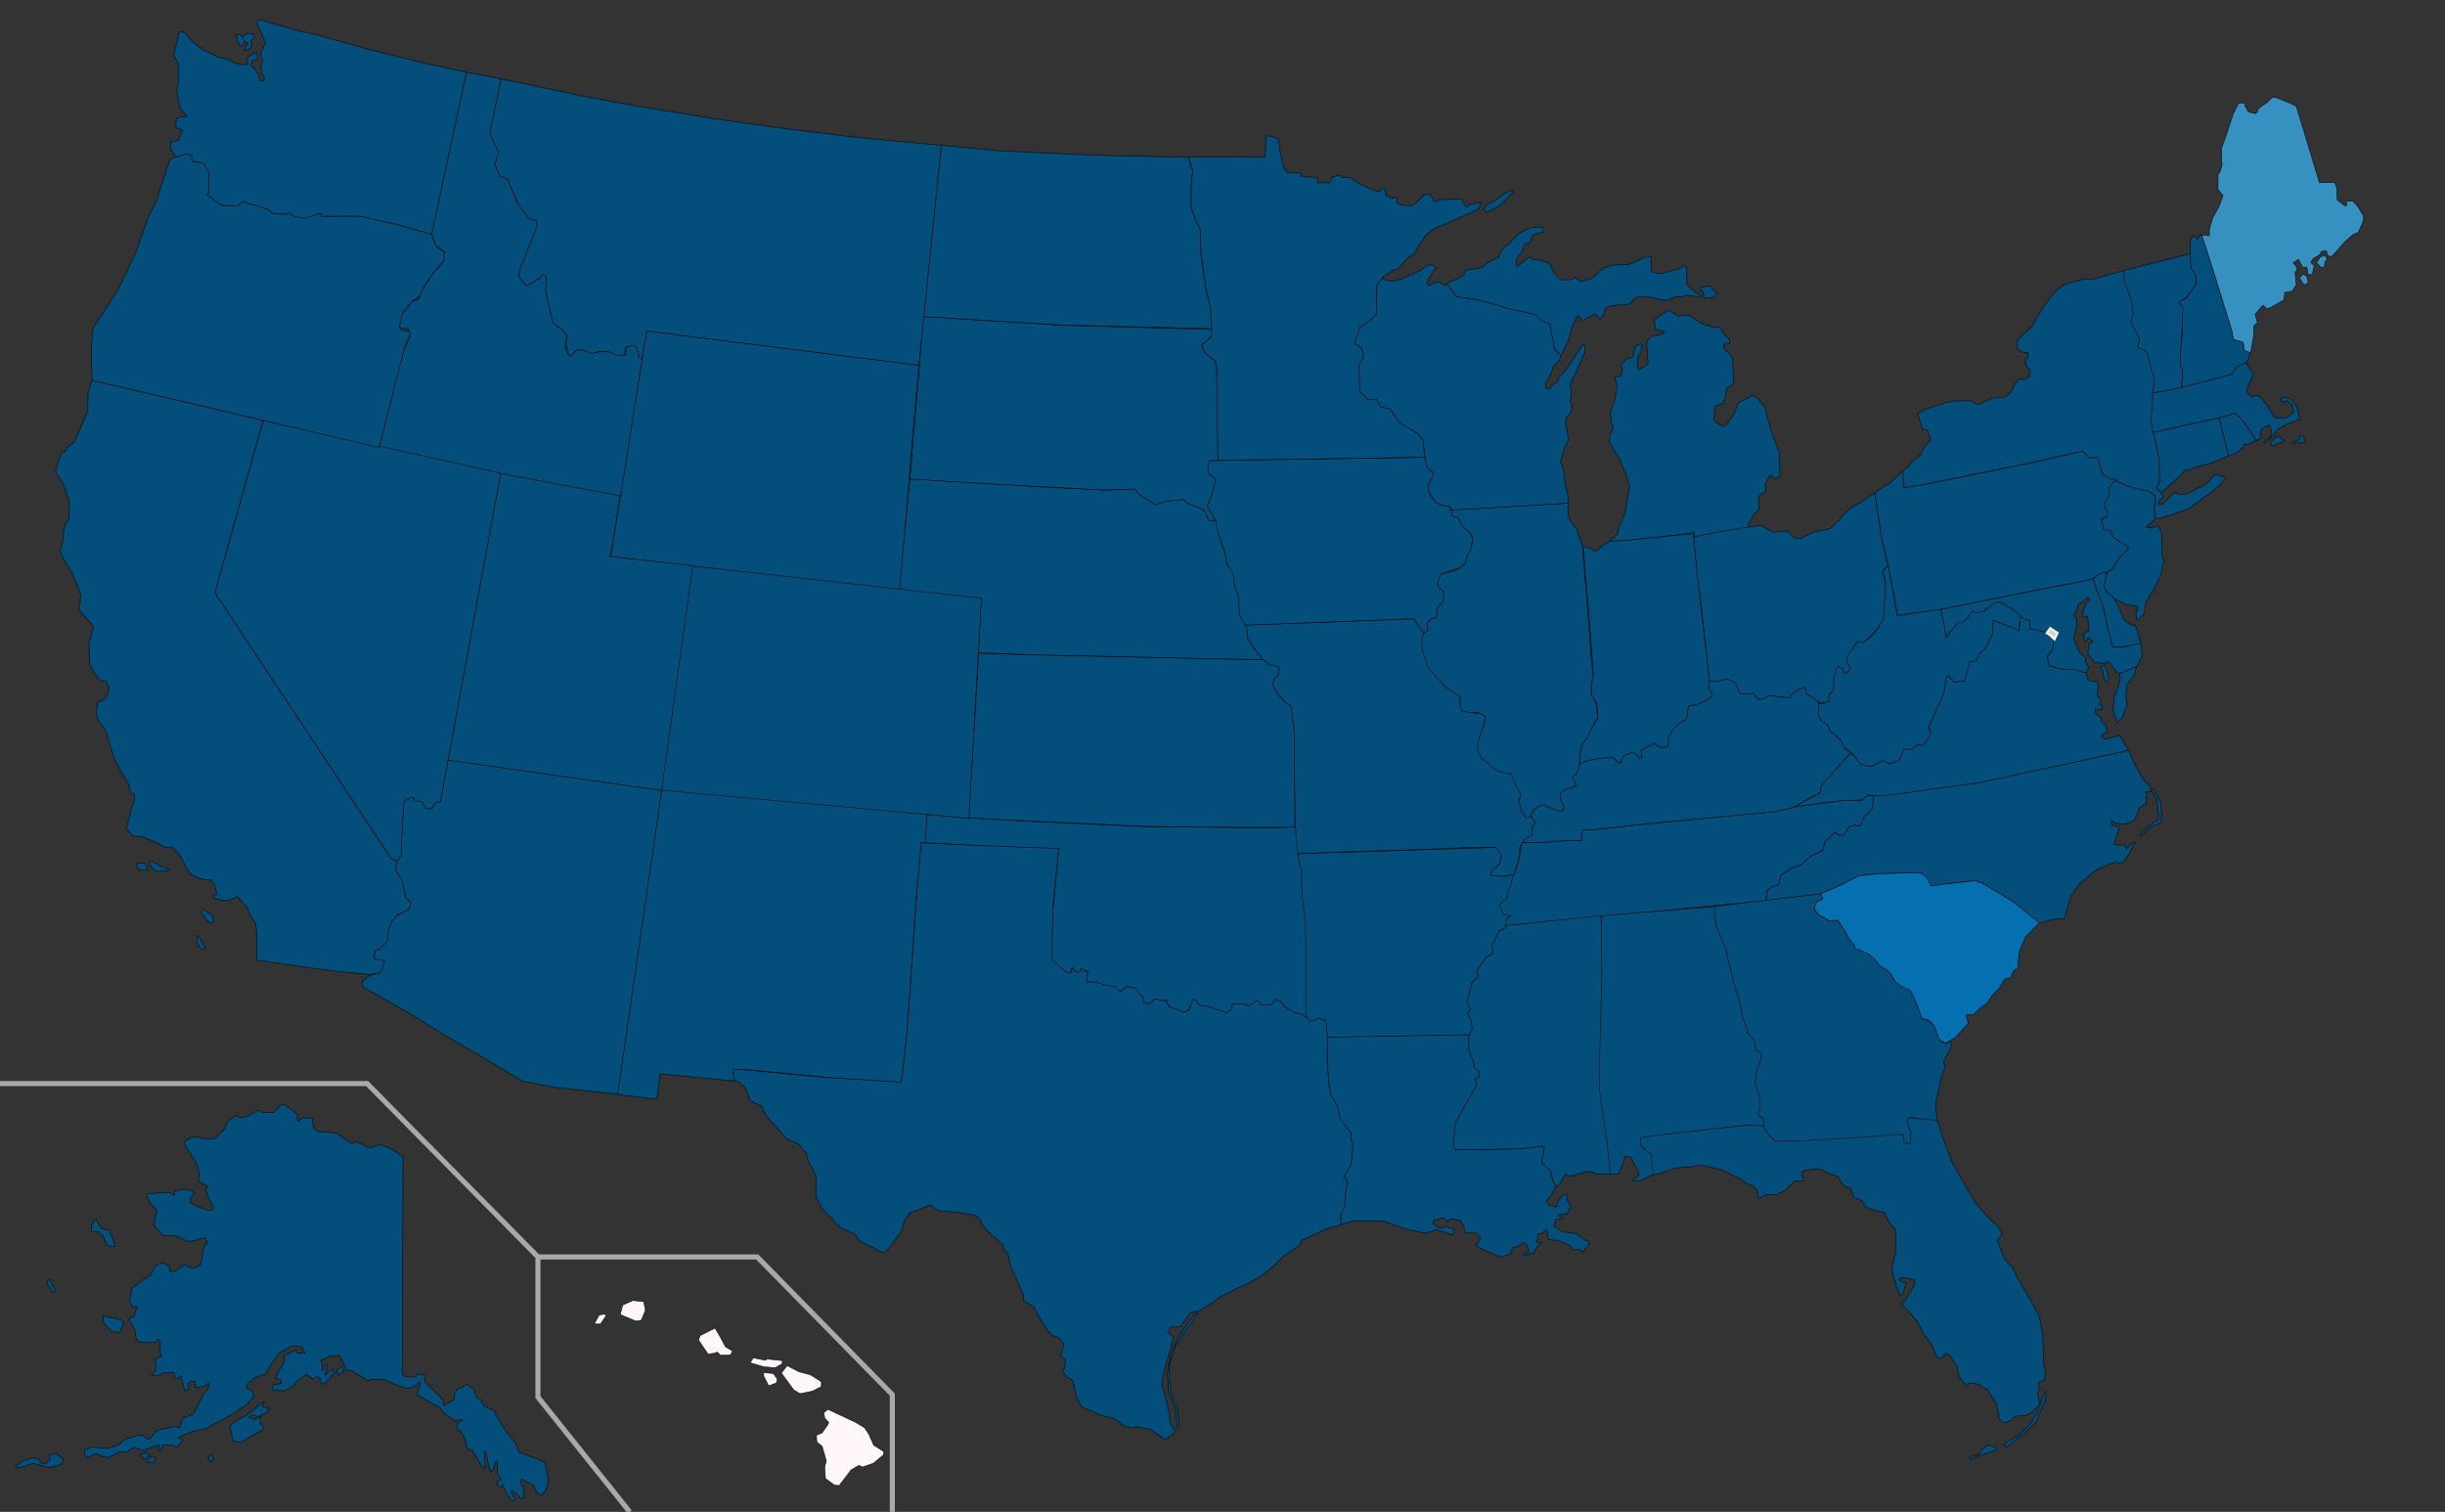 <?xml version="1.0" encoding="UTF-8" standalone="no"?>
<svg height="593" version="1.1" width="959" xmlns="http://www.w3.org/2000/svg">
 <rect width="100%" height="100%" fill="#333333" stroke="none"/>
 <style type="text/css">
  .state {
	fill:#d3d3d3;
	stroke:#fff;
	stroke-width:0.75;
	stroke-opacity:1;
}
 </style>
 <path class="state" d="m 233.088,519.309 1.94,-3.557 2.263,-0.323 0.323,0.808 -2.102,3.072 -2.425,0 z m 10.185,-3.718 6.143,2.587 2.102,-0.323 1.617,-3.88 -0.647,-3.395 -4.203,-0.485 -4.042,1.778 -0.97,3.718 z m 30.716,10.023 3.718,5.496 2.425,-0.323 1.132,-0.485 1.455,1.293 3.718,-0.162 0.97,-1.455 -2.91,-1.778 -1.94,-3.718 -2.102,-3.557 -5.82,2.91 -0.647,1.778 z m 20.208,8.891 1.293,-1.94 4.688,0.97 0.647,-0.485 6.143,0.647 -0.323,1.293 -2.587,1.455 -4.365,-0.323 -5.496,-1.617 z m 5.335,5.173 1.94,3.88 3.072,-1.132 0.323,-1.617 -1.617,-2.102 -3.718,-0.323 0,1.293 z m 6.951,-1.132 2.263,-2.91 4.688,2.425 4.365,1.132 4.365,2.748 0,1.94 -3.557,1.778 -4.85,0.97 -2.425,-1.455 -4.85,-6.628 z m 16.651,15.519 1.617,-1.293 3.395,1.617 7.598,3.557 3.395,2.102 1.617,2.425 1.94,4.365 4.042,2.587 -0.323,1.293 -3.88,3.233 -4.203,1.455 -1.455,-0.647 -3.072,1.778 -2.425,3.233 -2.263,2.91 -1.778,-0.162 -3.557,-2.587 -0.323,-4.527 0.647,-2.425 -1.617,-5.658 -2.102,-1.778 -0.162,-2.587 2.263,-0.97 2.102,-3.072 0.485,-0.97 -1.617,-1.778 -0.323,-2.102 z" id="HI" style="font-size:12px;fill-rule:nonzero;stroke:#000000;stroke-opacity:1;stroke-width:0.2;stroke-miterlimit:4;stroke-dasharray:none;stroke-linecap:butt;marker-start:none;stroke-linejoin:bevel;fill:#FFF7FB">
 </path>
 <path class="state" d="m 158.077,453.675 -0.323,85.357 1.617,0.97 3.072,0.162 1.455,-1.132 2.587,0 0.162,2.91 6.951,6.79 0.485,2.587 3.395,-1.94 0.647,-0.162 0.323,-3.072 1.455,-1.617 1.132,-0.162 1.94,-1.455 3.072,2.102 0.647,2.91 1.94,1.132 1.132,2.425 3.88,1.778 3.395,5.981 2.748,3.88 2.263,2.748 1.455,3.718 5.011,1.778 5.173,2.102 0.97,4.365 0.485,3.072 -0.97,3.395 -1.778,2.263 -1.617,-0.808 -1.455,-3.072 -2.748,-1.455 -1.778,-1.132 -0.808,0.808 1.455,2.748 0.162,3.718 -1.132,0.485 -1.94,-1.94 -2.102,-1.293 0.485,1.617 1.293,1.778 -0.808,0.808 c 0,0 -0.808,-0.323 -1.293,-0.97 -0.485,-0.647 -2.102,-3.395 -2.102,-3.395 l -0.97,-2.263 c 0,0 -0.323,1.293 -0.97,0.97 -0.647,-0.323 -1.293,-1.455 -1.293,-1.455 l 1.778,-1.94 -1.455,-1.455 0,-5.011 -0.808,0 -0.808,3.395 -1.132,0.485 -0.97,-3.718 -0.647,-3.718 -0.808,-0.485 0.323,5.658 0,1.132 -1.455,-1.293 -3.557,-5.981 -2.102,-0.485 -0.647,-3.718 -1.617,-2.91 -1.617,-1.132 0,-2.263 2.102,-1.293 -0.485,-0.323 -2.587,0.647 -3.395,-2.425 -2.587,-2.91 -4.85,-2.587 -4.042,-2.587 1.293,-3.233 0,-1.617 -1.778,1.617 -2.91,1.132 -3.718,-1.132 -5.658,-2.425 -5.496,0 -0.647,0.485 -6.466,-3.88 -2.102,-0.323 -2.748,-5.82 -3.557,0.323 -3.557,1.455 0.485,4.527 1.132,-2.91 0.97,0.323 -1.455,4.365 3.233,-2.748 0.647,1.617 -3.88,4.365 -1.293,-0.323 -0.485,-1.94 -1.293,-0.808 -1.293,1.132 -2.748,-1.778 -3.072,2.102 -1.778,2.102 -3.395,2.102 -4.688,-0.162 -0.485,-2.102 3.718,-0.647 0,-1.293 -2.263,-0.647 0.97,-2.425 2.263,-3.88 0,-1.778 0.162,-0.808 4.365,-2.263 0.97,1.293 2.748,0 -1.293,-2.587 -3.718,-0.323 -5.011,2.748 -2.425,3.395 -1.778,2.587 -1.132,2.263 -4.203,1.455 -3.072,2.587 -0.323,1.617 2.263,0.97 0.808,2.102 -2.748,3.233 -6.466,4.203 -7.76,4.203 -2.102,1.132 -5.335,1.132 -5.335,2.263 1.778,1.293 -1.455,1.455 -0.485,1.132 -2.748,-0.97 -3.233,0.162 -0.808,2.263 -0.97,0 0.323,-2.425 -3.557,1.293 -2.91,0.97 -3.395,-1.293 -2.91,1.94 -3.233,0 -2.102,1.293 -1.617,0.808 -2.102,-0.323 -2.587,-1.132 -2.263,0.647 -0.97,0.97 -1.617,-1.132 0,-1.94 3.072,-1.293 6.305,0.647 4.365,-1.617 2.102,-2.102 2.91,-0.647 1.778,-0.808 2.748,0.162 1.617,1.293 0.97,-0.323 2.263,-2.748 3.072,-0.97 3.395,-0.647 1.293,-0.323 0.647,0.485 0.808,0 1.293,-3.718 4.042,-1.455 1.94,-3.718 2.263,-4.527 1.617,-1.455 0.323,-2.587 -1.617,1.293 -3.395,0.647 -0.647,-2.425 -1.293,-0.323 -0.97,0.97 -0.162,2.91 -1.455,-0.162 -1.455,-5.82 -1.293,1.293 -1.132,-0.485 -0.323,-1.94 -4.042,0.162 -2.102,1.132 -2.587,-0.323 1.455,-1.455 0.485,-2.587 -0.647,-1.94 1.455,-0.97 1.293,-0.162 -0.647,-1.778 0,-4.365 -0.97,-0.97 -0.808,1.455 -6.143,0 -1.455,-1.293 -0.647,-3.88 -2.102,-3.557 0,-0.97 2.102,-0.808 0.162,-2.102 1.132,-1.132 -0.808,-0.485 -1.293,0.485 -1.132,-2.748 0.97,-5.012 4.527,-3.233 2.587,-1.617 1.94,-3.718 2.748,-1.293 2.587,1.132 0.323,2.425 2.425,-0.323 3.233,-2.425 1.617,0.647 0.97,0.647 1.617,0 2.263,-1.293 0.808,-4.365 c 0,0 0.323,-2.91 0.97,-3.395 0.647,-0.485 0.97,-0.97 0.97,-0.97 l -1.132,-1.94 -2.587,0.808 -3.233,0.808 -1.94,-0.485 -3.557,-1.778 -5.011,-0.162 -3.557,-3.718 0.485,-3.88 0.647,-2.425 -2.102,-1.778 -1.94,-3.718 0.485,-0.808 6.79,-0.485 2.102,0 0.97,0.97 0.647,0 -0.162,-1.617 3.88,-0.647 2.587,0.323 1.455,1.132 -1.455,2.102 -0.485,1.455 2.748,1.617 5.011,1.778 1.778,-0.97 -2.263,-4.365 -0.97,-3.233 0.97,-0.808 -3.395,-1.94 -0.485,-1.132 0.485,-1.617 -0.808,-3.88 -2.91,-4.688 -2.425,-4.203 2.91,-1.94 3.233,0 1.778,0.647 4.203,-0.162 3.718,-3.557 1.132,-3.072 3.718,-2.425 1.617,0.97 2.748,-0.647 3.718,-2.102 1.132,-0.162 0.97,0.808 4.527,-0.162 2.748,-3.072 1.132,0 3.557,2.425 1.94,2.102 -0.485,1.132 0.647,1.132 1.617,-1.617 3.88,0.323 0.323,3.718 1.94,1.455 7.113,0.647 6.305,4.203 1.455,-0.97 5.173,2.587 2.102,-0.647 1.94,-0.808 4.85,1.94 4.365,2.91 z m -115.103,28.937 2.102,5.335 -0.162,0.97 -2.91,-0.323 -1.778,-4.042 -1.778,-1.455 -2.425,0 -0.162,-2.587 1.778,-2.425 1.132,2.425 1.455,1.455 2.748,0.647 z m -2.587,33.464 3.718,0.808 3.718,0.97 0.808,0.97 -1.617,3.718 -3.072,-0.162 -3.395,-3.557 -0.162,-2.748 z m -20.693,-14.065 1.132,2.587 1.132,1.617 -1.132,0.808 -2.102,-3.072 0,-1.94 0.97,0 z m -13.741,73.071 3.395,-2.263 3.395,-0.97 2.587,0.323 0.485,1.617 1.94,0.485 1.94,-1.94 -0.323,-1.617 2.748,-0.647 2.91,2.587 -1.132,1.778 -4.365,1.132 -2.748,-0.485 -3.718,-1.132 -4.365,1.455 -1.617,0.323 -1.132,-0.647 z m 48.983,-4.527 1.617,1.94 2.102,-1.617 -1.455,-1.293 -2.263,0.97 z m 2.91,3.072 1.132,-2.263 2.102,0.323 -0.808,1.94 -2.425,0 z m 23.603,-1.94 1.455,1.778 0.97,-1.132 -0.808,-1.94 -1.617,1.293 z m 8.73,-12.448 1.132,5.82 2.91,0.808 5.011,-2.91 4.365,-2.587 -1.617,-2.425 0.485,-2.425 -2.102,1.293 -2.91,-0.808 1.617,-1.132 1.94,0.808 3.88,-1.778 0.485,-1.455 -2.425,-0.808 0.808,-1.94 -2.748,1.94 -4.688,3.557 -4.85,2.91 -1.293,1.132 z m 42.355,-19.884 2.425,-1.455 -0.97,-1.778 -1.778,0.97 0.323,2.263 z" id="AK" style="font-size:12px;fill-rule:nonzero;stroke:#000000;stroke-opacity:1;stroke-width:0.2;stroke-miterlimit:4;stroke-dasharray:none;stroke-linecap:butt;marker-start:none;stroke-linejoin:bevel;fill:#034E7B">
 </path>
 <path class="state" d="m 759.817,439.143 2.266,7.319 3.73,9.742 5.335,9.376 3.718,6.305 4.85,5.496 4.042,3.718 1.617,2.91 -1.132,1.293 -0.808,1.293 2.91,7.436 2.91,2.91 2.587,5.335 3.557,5.82 4.526,8.245 1.293,7.598 0.485,11.963 0.647,1.778 -0.323,3.395 -2.425,1.293 0.323,1.94 -0.647,1.94 0.323,2.425 0.485,1.94 -2.748,3.233 -3.072,1.455 -3.88,0.162 -1.455,1.617 -2.425,0.97 -1.293,-0.485 -1.132,-0.97 -0.323,-2.91 -0.808,-3.395 -3.395,-5.173 -3.557,-2.263 -3.88,-0.323 -0.808,1.293 -3.072,-4.365 -0.647,-3.557 -2.587,-4.042 -1.778,-1.132 -1.617,2.102 -1.778,-0.323 -2.102,-5.011 -2.91,-3.88 -2.91,-5.335 -2.587,-3.072 -3.557,-3.718 2.102,-2.425 3.233,-5.496 -0.162,-1.617 -4.526,-0.97 -1.617,0.647 0.323,0.647 2.587,0.97 -1.455,4.527 -0.808,0.485 -1.778,-4.042 -1.293,-4.85 -0.323,-2.748 1.455,-4.688 0,-9.538 -3.072,-3.718 -1.293,-3.072 -5.173,-1.293 -1.94,-0.647 -1.617,-2.587 -3.395,-1.617 -1.132,-3.395 -2.748,-0.97 -2.425,-3.718 -4.203,-1.455 -2.91,-1.455 -2.587,0 -4.042,0.808 -0.162,1.94 0.808,0.97 -0.485,1.132 -3.072,-0.162 -3.718,3.557 -3.557,1.94 -3.88,0 -3.233,1.293 -0.323,-2.748 -1.617,-1.94 -2.91,-1.132 -1.617,-1.455 -8.083,-3.88 -7.598,-1.778 -4.365,0.647 -5.981,0.485 -5.981,2.102 -3.479,0.613 -0.238,-8.05 -2.587,-1.94 -1.778,-1.778 0.323,-3.072 10.185,-1.293 25.542,-2.91 6.79,-0.647 5.436,0.28 2.587,3.88 1.455,1.455 8.098,0.515 10.82,-0.647 21.512,-1.293 5.446,-0.674 5.108,0.205 0.427,2.91 2.233,0.808 0.235,-4.63 -1.528,-4.173 1.308,-1.44 5.555,0.455 5.173,0.323 z m 12.545,132.405 2.425,-0.647 1.293,-0.242 1.455,-2.344 2.344,-1.617 1.293,0.485 1.697,0.323 0.404,1.051 -3.476,1.212 -4.203,1.455 -2.344,1.212 -0.889,-0.889 z m 13.499,-5.011 1.212,1.051 2.748,-2.102 5.335,-4.203 3.718,-3.88 2.506,-6.628 0.97,-1.697 0.162,-3.395 -0.727,0.485 -0.97,2.829 -1.455,4.607 -3.233,5.254 -4.365,4.203 -3.395,1.94 -2.506,1.536 z" id="FL" style="font-size:12px;fill-rule:nonzero;stroke:#000000;stroke-opacity:1;stroke-width:0.2;stroke-miterlimit:4;stroke-dasharray:none;stroke-linecap:butt;marker-start:none;stroke-linejoin:bevel;fill:#034E7B">
 </path>
 <path class="state" d="m 880.799,142.425 0.869,-1.077 1.09,-3.291 -2.543,-0.913 -0.485,-3.072 -3.88,-1.132 -0.323,-2.748 -7.275,-23.441 -4.601,-14.543 -0.897,-0.005 -0.647,1.617 -0.647,-0.485 -0.97,-0.97 -1.455,1.94 -0.049,5.032 0.312,5.667 1.94,2.748 0,4.042 -3.718,5.063 -2.587,1.132 0,1.132 1.132,1.778 0,8.568 -0.808,9.215 -0.162,4.85 0.97,1.293 -0.162,4.526 -0.485,1.778 0.969,0.709 16.788,-4.425 2.175,-0.602 1.844,-2.773 3.605,-1.613 z" id="NH" style="font-size:12px;fill-rule:nonzero;stroke:#000000;stroke-opacity:1;stroke-width:0.2;stroke-miterlimit:4;stroke-dasharray:none;stroke-linecap:butt;marker-start:none;stroke-linejoin:bevel;fill:#034E7B">
 </path>
 <path d="m 211,493 v 55 l 36,45 M 0,425 h 144 l 67,68 h 86 l 53,54 v 46" id="path57" style="fill:none;stroke:#a9a9a9;stroke-width:2">
 </path>
 <g class="state" id="MI">
  <path d="m 697.86,177.237 -3.233,-8.245 -2.263,-9.053 -2.425,-3.233 -2.587,-1.778 -1.617,1.132 -3.88,1.778 -1.94,5.011 -2.748,3.718 -1.132,0.647 -1.455,-0.647 c 0,0 -2.587,-1.455 -2.425,-2.102 0.162,-0.647 0.485,-5.011 0.485,-5.011 l 3.395,-1.293 0.808,-3.395 0.647,-2.587 2.425,-1.617 -0.323,-10.023 -1.617,-2.263 -1.293,-0.808 -0.808,-2.102 0.808,-0.808 1.617,0.323 0.162,-1.617 -2.425,-2.263 -1.293,-2.587 -2.587,0 -4.527,-1.455 -5.496,-3.395 -2.748,0 -0.647,0.647 -0.97,-0.485 -3.072,-2.263 -2.91,1.778 -2.91,2.263 0.323,3.557 0.97,0.323 2.102,0.485 0.485,0.808 -2.587,0.808 -2.587,0.323 -1.455,1.778 -0.323,2.102 0.323,1.617 0.323,5.496 -3.557,2.102 -0.647,-0.162 0,-4.203 1.293,-2.425 0.647,-2.425 -0.808,-0.808 -1.94,0.808 -0.97,4.203 -2.748,1.132 -1.778,1.94 -0.162,0.97 0.647,0.808 -0.647,2.587 -2.263,0.485 0,1.132 0.808,2.425 -1.132,6.143 -1.617,4.042 0.647,4.688 0.485,1.132 -0.808,2.425 -0.323,0.808 -0.323,2.748 3.557,5.981 2.91,6.466 1.455,4.85 -0.808,4.688 -0.97,5.981 -2.425,5.173 -0.323,2.748 -3.259,3.085 4.409,-0.162 21.418,-2.263 7.278,-0.987 0.096,1.666 6.852,-1.212 10.298,-1.503 3.854,-0.461 0.138,-0.588 0.162,-1.455 2.102,-3.718 2.001,-1.738 -0.222,-5.052 1.597,-1.597 1.091,-0.343 0.222,-3.557 1.536,-3.031 1.051,0.606 0.162,0.647 0.808,0.162 1.94,-0.97 -0.323,-9.538 z" id="MI" style="font-size:12px;fill-rule:nonzero;stroke:#000000;stroke-opacity:1;stroke-width:0.2;stroke-miterlimit:4;stroke-dasharray:none;stroke-linecap:butt;marker-start:none;stroke-linejoin:bevel;fill:#034E7B">
  </path>
  <path d="m 581.619,82.059 1.829,-2.058 2.172,-0.8 5.373,-3.887 2.286,-0.572 0.457,0.457 -5.144,5.144 -3.315,1.943 -2.058,0.914 -1.6,-1.143 z m 86.174,32.128 0.647,2.506 3.233,0.162 1.293,-1.212 c 0,0 -0.081,-1.455 -0.404,-1.617 -0.323,-0.162 -1.617,-1.859 -1.617,-1.859 l -2.182,0.242 -1.617,0.162 -0.323,1.132 0.97,0.485 z m -100.302,-2.974 0.716,-0.58 2.748,-0.808 3.557,-2.263 0,-0.97 0.647,-0.647 5.981,-0.97 2.425,-1.94 4.365,-2.102 0.162,-1.293 1.94,-2.91 1.778,-0.808 1.293,-1.778 2.263,-2.263 4.365,-2.425 4.688,-0.485 1.132,1.132 -0.323,0.97 -3.718,0.97 -1.455,3.072 -2.263,0.808 -0.485,2.425 -2.425,3.233 -0.323,2.587 0.808,0.485 0.97,-1.132 3.557,-2.91 1.293,1.293 2.263,0 3.233,0.97 1.455,1.132 1.455,3.072 2.748,2.748 3.88,-0.162 1.455,-0.97 1.617,1.293 1.617,0.485 1.293,-0.808 1.132,0 1.617,-0.97 4.042,-3.557 3.395,-1.132 6.628,-0.323 4.526,-1.94 2.587,-1.293 1.455,0.162 0,5.658 0.485,0.323 2.91,0.808 1.94,-0.485 6.143,-1.617 1.132,-1.132 1.455,0.485 0,6.951 3.233,3.072 1.293,0.647 1.293,0.97 -1.293,0.323 -0.808,-0.323 -3.718,-0.485 -2.102,0.647 -2.263,-0.162 -3.233,1.455 -1.778,0 -5.82,-1.293 -5.173,0.162 -1.94,2.587 -6.951,0.647 -2.425,0.808 -1.132,3.072 -1.293,1.132 -0.485,-0.162 -1.455,-1.617 -4.526,2.425 -0.647,0 -1.132,-1.617 -0.808,0.162 -1.94,4.365 -0.97,4.042 -3.181,7.001 -1.177,-1.034 -1.372,-1.031 -1.941,-10.288 -3.544,-1.37 -2.053,-2.286 -12.12,-2.743 -2.855,-1.03 -8.23,-2.173 -7.89,-1.143 -3.719,-5.146 z" id="MI" style="font-size:12px;fill-rule:nonzero;stroke:#000000;stroke-opacity:1;stroke-width:0.2;stroke-miterlimit:4;stroke-dasharray:none;stroke-linecap:butt;marker-start:none;stroke-linejoin:bevel;fill:#034E7B">
  </path>
 </g>
 <path class="state" d="m 844.484,154.058 0.317,-5.346 -2.891,-10.784 -0.647,-0.323 -2.91,-1.293 0.808,-2.91 -0.808,-2.102 -2.7,-4.64 0.97,-3.88 -0.808,-5.173 -2.425,-6.466 -0.806,-4.923 26.419,-6.732 0.309,5.522 1.916,2.742 0,4.042 -3.707,5.058 -2.587,1.143 -0.011,1.121 1.31,1.519 -0.311,8.098 -0.609,9.259 -0.228,5.557 0.97,1.293 -0.162,4.571 -0.485,1.69 1.014,0.727 -7.438,1.507 -4.502,0.724 z" id="VT" style="font-size:12px;fill-rule:nonzero;stroke:#000000;stroke-opacity:1;stroke-width:0.2;stroke-miterlimit:4;stroke-dasharray:none;stroke-linecap:butt;marker-start:none;stroke-linejoin:bevel;fill:#034E7B">
 </path>
 <path class="state" d="m 922.84,78.831 1.94,2.102 2.263,3.718 0,1.94 -2.102,4.688 -1.94,0.647 -3.395,3.072 -4.85,5.496 c 0,0 -0.647,0 -1.293,0 -0.647,0 -0.97,-2.102 -0.97,-2.102 l -1.778,0.162 -0.97,1.455 -2.425,1.455 -0.97,1.455 1.617,1.455 -0.485,0.647 -0.485,2.748 -1.94,-0.162 0,-1.617 -0.323,-1.293 -1.455,0.323 -1.778,-3.233 -2.102,1.293 1.293,1.455 0.323,1.132 -0.808,1.293 0.323,3.072 0.162,1.617 -1.617,2.587 -2.91,0.485 -0.323,2.91 -5.335,3.072 -1.293,0.485 -1.617,-1.455 -3.072,3.557 0.97,3.233 -1.455,1.293 -0.162,4.365 -1.123,6.259 -2.462,-1.156 -0.485,-3.072 -3.88,-1.132 -0.323,-2.748 -7.275,-23.441 -4.699,-14.64 1.421,-0.118 1.514,0.41 0,-2.587 1.308,-4.496 2.587,-4.688 1.455,-4.042 -1.94,-2.425 0,-5.981 0.808,-0.97 0.808,-2.748 -0.162,-1.455 -0.162,-4.85 1.778,-4.85 2.91,-8.891 2.102,-4.203 1.293,0 1.293,0.162 0,1.132 1.293,2.263 2.748,0.647 0.808,-0.808 0,-0.97 4.042,-2.91 1.778,-1.778 1.455,0.162 5.981,2.425 1.94,0.97 9.053,29.907 5.981,0 0.808,1.94 0.162,4.85 2.91,2.263 0.808,0 0.162,-0.485 -0.485,-1.132 2.748,-0.162 z m -20.932,30.148 1.536,-1.536 1.374,1.051 0.566,2.425 -1.697,0.889 -1.778,-2.829 z m 6.709,-5.901 1.778,1.859 c 0,0 1.293,0.081 1.293,-0.242 0,-0.323 0.242,-2.021 0.242,-2.021 l 0.889,-0.808 -0.808,-1.778 -2.021,0.727 -1.374,2.263 z" id="ME" style="font-size:12px;fill-rule:nonzero;stroke:#000000;stroke-opacity:1;stroke-width:0.2;stroke-miterlimit:4;stroke-dasharray:none;stroke-linecap:butt;marker-start:none;stroke-linejoin:bevel;fill:#3690C0">
 </path>
 <path class="state" d="m 874.07,178.895 -3.696,-14.956 6.269,-1.845 2.191,1.927 3.306,4.321 2.688,4.402 -2.999,1.625 -1.293,-0.162 -1.132,1.778 -2.425,1.94 -2.91,0.97 z" id="RI" style="font-size:12px;fill-rule:nonzero;stroke:#000000;stroke-opacity:1;stroke-width:0.2;stroke-miterlimit:4;stroke-dasharray:none;stroke-linecap:butt;marker-start:none;stroke-linejoin:bevel;fill:#034E7B">
 </path>
 <path class="state" d="m 830.379,188.746 -1.132,-0.97 -2.587,-0.162 -2.263,-1.94 -1.631,-6.129 -3.458,0.09 -2.444,-2.708 -19.385,4.382 -43.002,8.73 -7.53,1.228 -0.738,-6.468 1.428,-1.125 1.293,-1.132 0.97,-1.617 1.778,-1.132 1.94,-1.778 0.485,-1.617 2.102,-2.748 1.132,-0.97 -0.162,-0.97 -1.293,-3.072 -1.778,-0.162 -1.94,-6.143 2.91,-1.778 4.365,-1.455 4.042,-1.293 3.233,-0.485 6.305,-0.162 1.94,1.293 1.617,0.162 2.102,-1.293 2.587,-1.132 5.173,-0.485 2.102,-1.778 1.778,-3.233 1.617,-1.94 2.102,0 1.94,-1.132 0.162,-2.263 -1.455,-2.102 -0.323,-1.455 1.132,-2.102 0,-1.455 -1.778,0 -1.778,-0.808 -0.808,-1.132 -0.162,-2.587 5.82,-5.496 0.647,-0.808 1.455,-2.91 2.91,-4.527 2.748,-3.718 2.102,-2.425 2.415,-1.826 3.081,-1.246 5.496,-1.293 3.233,0.162 4.527,-1.455 7.565,-2.071 0.52,4.98 2.425,6.466 0.808,5.173 -0.97,3.88 2.587,4.527 0.808,2.102 -0.808,2.91 2.91,1.293 0.647,0.323 3.072,10.993 -0.536,5.06 -0.485,10.831 0.808,5.496 0.808,3.557 1.455,7.275 0,8.083 -1.132,2.263 1.839,1.993 0.797,1.678 -1.94,1.778 0.323,1.293 1.293,-0.323 1.455,-1.293 2.263,-2.587 1.132,-0.647 1.617,0.647 2.263,0.162 7.921,-3.88 2.91,-2.748 1.293,-1.455 4.203,1.617 -3.395,3.557 -3.88,2.91 -7.113,5.335 -2.587,0.97 -5.82,1.94 -4.042,1.132 -1.175,-0.533 -0.244,-3.689 0.485,-2.748 -0.162,-2.102 -2.814,-1.699 -4.527,-0.97 -3.88,-1.132 -3.718,-1.778 z" id="NY" style="font-size:12px;fill-rule:nonzero;stroke:#000000;stroke-opacity:1;stroke-width:0.2;stroke-miterlimit:4;stroke-dasharray:none;stroke-linecap:butt;marker-start:none;stroke-linejoin:bevel;fill:#034E7B">
 </path>
 <path class="state" d="m 825.124,224.692 1.308,-0.271 2.33,-1.253 1.212,-2.483 1.617,-2.263 3.233,-3.072 0,-0.808 -2.425,-1.617 -3.557,-2.425 -0.97,-2.587 -2.748,-0.323 -0.162,-1.132 -0.808,-2.748 2.263,-1.132 0.162,-2.425 -1.293,-1.293 0.162,-1.617 1.94,-3.072 0,-3.072 2.698,-2.646 -0.92,-0.675 -2.524,-0.193 -2.294,-1.94 -1.55,-6.116 -3.505,0.101 -2.455,-2.703 -18.091,4.198 -43.002,8.73 -8.891,1.455 -0.621,-6.521 -5.363,5.068 -1.293,0.485 -4.202,3.009 2.911,19.137 2.482,9.729 3.572,19.261 3.269,-0.638 11.944,-1.502 37.927,-7.665 14.876,-2.823 8.3,-1.622 0.267,-0.239 2.102,-1.617 2.102,-0.681 z" id="PA" style="font-size:12px;fill-rule:nonzero;stroke:#000000;stroke-opacity:1;stroke-width:0.2;stroke-miterlimit:4;stroke-dasharray:none;stroke-linecap:butt;marker-start:none;stroke-linejoin:bevel;fill:#034E7B">
 </path>
 <path class="state" d="m 829.679,188.46 -2.323,2.734 0,3.072 -1.94,3.072 -0.162,1.617 1.293,1.293 -0.162,2.425 -2.263,1.132 0.808,2.748 0.162,1.132 2.748,0.323 0.97,2.587 3.557,2.425 2.425,1.617 0,0.808 -2.983,2.697 -1.617,2.263 -1.455,2.748 -2.263,1.293 -0.462,1.602 -0.242,1.212 -0.609,2.607 1.092,2.244 3.233,2.91 4.85,2.263 4.042,0.647 0.162,1.455 -0.808,0.97 0.323,2.748 0.808,0 2.102,-2.425 0.808,-4.85 2.748,-4.042 3.072,-6.466 1.132,-5.496 -0.647,-1.132 -0.162,-9.376 -1.617,-3.395 -1.132,0.808 -2.748,0.323 -0.485,-0.485 1.132,-0.97 2.102,-1.94 0.063,-1.094 -0.384,-3.434 0.573,-2.748 -0.117,-1.969 -2.808,-1.75 -5.092,-1.176 -4.137,-1.382 -3.586,-1.646 z" id="NJ" style="font-size:12px;fill-rule:nonzero;stroke:#000000;stroke-opacity:1;stroke-width:0.2;stroke-miterlimit:4;stroke-dasharray:none;stroke-linecap:butt;marker-start:none;stroke-linejoin:bevel;fill:#034E7B">
 </path>
 <path class="state" d="m 825.626,228.279 0.368,-2.147 0.375,-1.691 -1.623,0.398 -1.615,0.468 -2.206,1.764 1.72,5.043 2.263,5.658 2.102,9.7 1.617,6.305 5.011,-0.162 6.142,-1.181 -2.264,-7.386 -0.97,0.485 -3.557,-2.425 -1.778,-4.688 -1.94,-3.557 -3.147,-2.87 -0.864,-2.098 0.366,-1.615 z" id="DE" style="font-size:12px;fill-rule:nonzero;stroke:#000000;stroke-opacity:1;stroke-width:0.2;stroke-miterlimit:4;stroke-dasharray:none;stroke-linecap:butt;marker-start:none;stroke-linejoin:bevel;fill:#034E7B">
 </path>
 <path class="state" d="m 839.792,252.415 -6.009,1.204 -5.143,0.117 -1.844,-6.922 -1.925,-9.169 -2.573,-6.188 -1.288,-4.398 -7.506,1.622 -14.876,2.823 -37.451,7.551 1.131,5.012 0.97,5.658 0.323,-0.323 2.102,-2.425 2.263,-2.618 2.425,-0.616 1.455,-1.455 1.778,-2.587 1.293,0.647 2.91,-0.323 2.587,-2.102 2.007,-1.453 1.845,-0.485 1.644,1.13 2.91,1.455 1.94,1.778 1.212,1.536 4.122,1.697 0,2.91 5.496,1.293 1.144,0.542 1.412,-2.028 2.882,1.97 -1.278,2.482 -0.765,3.986 -1.778,2.587 0,2.102 0.647,1.778 5.064,1.356 4.311,-0.062 3.072,0.97 2.102,0.323 0.97,-2.102 -1.455,-2.102 0,-1.778 -2.425,-2.102 -2.102,-5.496 1.293,-5.335 -0.162,-2.102 -1.293,-1.293 c 0,0 1.455,-1.617 1.455,-2.263 0,-0.647 0.485,-2.102 0.485,-2.102 l 1.94,-1.293 1.94,-1.617 0.485,0.97 -1.455,1.617 -1.293,3.718 0.323,1.132 1.778,0.323 0.485,5.496 -2.102,0.97 0.323,3.557 0.485,-0.162 1.132,-1.94 1.617,1.778 -1.617,1.293 -0.323,3.395 2.587,3.395 3.88,0.485 1.617,-0.808 3.237,4.183 1.358,0.536 6.654,-2.797 2.008,-4.024 -0.436,-4.908 z m -15.97,9.029 1.132,2.506 0.162,1.778 1.132,1.859 c 0,0 0.889,-0.889 0.889,-1.212 0,-0.323 -0.727,-3.072 -0.727,-3.072 l -0.727,-2.344 -1.859,0.485 z" id="MD" style="font-size:12px;fill-rule:nonzero;stroke:#000000;stroke-opacity:1;stroke-width:0.2;stroke-miterlimit:4;stroke-dasharray:none;stroke-linecap:butt;marker-start:none;stroke-linejoin:bevel;fill:#034E7B">
 </path>
 <path class="state" d="m 831.639,266.069 -0.144,-1.947 6.453,-2.55 -0.77,3.218 -2.92,3.779 -0.418,4.586 0.462,3.39 -1.828,4.978 -2.164,1.916 -1.47,-4.641 0.446,-5.449 1.587,-4.183 0.767,-3.098 z m 3.34,28.301 -58.174,12.575 -37.427,5.279 -6.678,-0.375 -2.585,1.926 -7.339,0.221 -8.382,0.978 -10.915,1.615 10.469,-5.611 -0.013,-2.075 1.52,-2.146 10.554,-11.501 3.947,4.477 3.783,0.964 2.543,-1.14 2.237,-1.311 2.537,1.344 3.914,-1.428 1.877,-4.556 2.601,0.54 2.855,-2.131 1.799,0.494 2.827,-3.677 0.348,-2.083 -0.964,-1.276 1.003,-1.867 5.274,-12.277 0.617,-5.735 1.229,-0.524 2.179,2.443 3.936,-0.301 1.929,-7.574 2.794,-0.561 1.05,-2.741 2.58,-2.347 2.772,-5.695 0.085,-5.068 9.822,3.823 c 0.681,0.34 0.833,-5.049 0.833,-5.049 l 3.653,1.598 0.068,2.938 5.784,1.299 2.133,1.176 1.66,2.056 -0.655,3.649 -1.947,2.591 0.11,2.059 0.589,1.853 4.979,1.268 4.451,0.04 3.069,0.959 1.944,0.309 0.715,3.088 3.19,0.403 0.868,1.2 -0.439,4.69 1.375,1.103 -0.479,1.93 1.229,0.79 -0.222,1.385 -2.694,-0.095 0.089,1.616 2.281,1.543 0.122,1.412 1.773,1.785 0.492,2.524 -2.553,1.381 1.572,1.494 5.801,-1.686 3.608,6.012 z" id="VA" style="font-size:12px;fill-rule:nonzero;stroke:#000000;stroke-opacity:1;stroke-width:0.2;stroke-miterlimit:4;stroke-dasharray:none;stroke-linecap:butt;marker-start:none;stroke-linejoin:bevel;fill:#034E7B">
 </path>
 <path class="state" d="m 761.186,238.967 1.112,4.945 1.083,6.031 2.13,-2.58 2.263,-3.072 2.538,-0.616 1.455,-1.455 1.778,-2.587 1.445,0.647 2.91,-0.323 2.587,-2.102 2.007,-1.453 1.845,-0.485 1.304,1.016 3.643,1.822 1.94,1.778 1.374,1.293 -0.762,5.555 -5.835,-2.541 -4.245,-1.622 -0.101,5.178 -2.748,5.537 -2.53,2.427 -1.192,2.749 -2.644,0.5 -0.898,3.602 -1.043,3.95 -3.968,0.341 -2.324,-2.439 -1.071,0.559 -0.633,5.47 -1.35,3.534 -4.958,10.955 0.897,1.161 -0.206,1.909 -2.809,3.884 -1.808,-0.544 -2.968,2.16 -2.542,-0.572 -1.999,4.556 c 0,0 -3.259,1.43 -3.923,1.368 -0.161,-0.015 -2.469,-1.249 -2.469,-1.249 l -2.337,1.379 -2.41,1.044 -3.745,-0.889 -1.121,-1.168 -2.192,-3.023 -3.143,-1.988 -1.712,-3.623 -4.285,-3.468 -0.647,-2.263 -2.587,-1.455 -0.808,-1.617 -0.242,-5.254 2.182,-0.081 1.94,-0.808 0.162,-2.748 1.617,-1.455 0.162,-5.011 0.97,-3.88 1.293,-0.647 1.293,1.132 0.485,1.778 1.778,-0.97 0.485,-1.617 -1.132,-1.778 0,-2.425 0.97,-1.293 2.263,-3.395 1.293,-1.455 2.102,0.485 2.263,-1.617 3.072,-3.395 2.263,-3.88 0.323,-5.658 0.485,-5.011 0,-4.688 -1.132,-3.072 0.97,-1.455 1.283,-1.293 3.491,19.827 4.631,-0.751 12.428,-1.8 z" id="WV" style="font-size:12px;fill-rule:nonzero;stroke:#000000;stroke-opacity:1;stroke-width:0.2;stroke-miterlimit:4;stroke-dasharray:none;stroke-linecap:butt;marker-start:none;stroke-linejoin:bevel;fill:#034E7B">
 </path>
 <path class="state" d="m 735.325,193.328 -6.094,4.053 -3.88,2.263 -3.395,3.718 -4.042,3.88 -3.233,0.808 -2.91,0.485 -5.496,2.587 -2.102,0.162 -3.395,-3.072 -5.173,0.647 -2.587,-1.455 -2.381,-1.351 -4.893,0.703 -10.185,1.617 -11.207,2.185 1.293,14.63 1.778,13.741 2.587,23.441 0.566,4.831 4.122,-0.129 2.425,-0.808 3.364,1.503 2.07,4.365 5.139,-0.017 1.892,2.119 1.761,-0.065 2.538,-1.341 2.504,0.371 5.421,0.483 1.727,-2.133 2.346,-1.293 2.07,-0.681 0.647,2.748 1.778,0.97 3.476,2.344 2.182,-0.081 1.333,-0.492 0.185,-2.762 1.585,-1.455 0.099,-4.793 c 0,0 1.024,-4.109 1.024,-4.109 l 1.299,-0.601 1.321,1.148 0.538,1.697 1.719,-1.037 0.439,-1.461 -1.117,-1.903 0.066,-2.314 0.749,-1.072 2.153,-3.306 1.05,-1.543 2.102,0.485 2.263,-1.617 3.072,-3.395 2.771,-4.079 0.32,-5.056 0.485,-5.011 -0.177,-5.307 -0.955,-2.895 0.351,-1.19 1.804,-1.75 -2.289,-9.047 -2.91,-19.362 z" id="OH" style="font-size:12px;fill-rule:nonzero;stroke:#000000;stroke-opacity:1;stroke-width:0.2;stroke-miterlimit:4;stroke-dasharray:none;stroke-linecap:butt;marker-start:none;stroke-linejoin:bevel;fill:#034E7B">
 </path>
 <path class="state" d="m 619.57,299.971 0.065,-2.859 0.485,-4.527 2.263,-2.91 1.778,-3.88 2.587,-4.203 -0.485,-5.82 -1.778,-2.748 -0.323,-3.233 0.808,-5.496 -0.485,-6.951 -1.293,-16.004 -1.293,-15.358 -0.97,-11.72 3.071,0.89 1.455,0.97 1.132,-0.323 2.102,-1.94 2.83,-1.617 5.093,-0.162 21.986,-2.263 5.576,-0.533 1.503,15.956 4.251,36.842 0.598,5.772 -0.371,2.263 1.228,1.795 0.096,1.373 -2.521,1.6 -3.539,1.551 -3.202,0.55 -0.598,4.867 -4.575,3.312 -2.796,4.01 0.323,2.377 -0.581,1.534 -3.326,0 -1.586,-1.617 -2.493,1.262 -2.683,1.503 0.162,3.054 -1.194,0.258 -0.468,-1.018 -2.167,-1.503 -3.25,1.341 -1.551,3.006 -1.438,-0.808 -1.455,-1.6 -4.464,0.485 -5.593,0.97 -2.91,1.551 z" id="IN" style="font-size:12px;fill-rule:nonzero;stroke:#000000;stroke-opacity:1;stroke-width:0.2;stroke-miterlimit:4;stroke-dasharray:none;stroke-linecap:butt;marker-start:none;stroke-linejoin:bevel;fill:#034E7B">
 </path>
 <path class="state" d="m 619.541,300.342 0.031,-3.23 0.567,-4.646 2.333,-2.916 1.867,-4.076 2.233,-3.995 -0.371,-5.252 -2.005,-3.543 -0.096,-3.347 0.695,-5.27 -0.825,-7.178 -1.066,-15.777 -1.293,-15.017 -0.922,-11.639 -0.273,-0.921 -0.808,-2.587 -1.293,-3.718 -1.617,-1.778 -1.455,-2.587 -0.234,-5.489 -45.796,2.598 0.229,2.372 2.286,0.686 0.914,1.143 0.457,1.829 3.887,3.429 0.686,2.286 -0.686,3.429 -1.829,3.658 -0.686,2.515 -2.286,1.829 -1.829,0.686 -5.258,1.372 -0.686,1.829 -0.686,2.058 0.686,1.372 1.829,1.6 -0.229,4.115 -1.829,1.6 -0.686,1.6 0,2.743 -1.829,0.457 -1.6,1.143 -0.229,1.372 0.229,2.058 -1.715,1.315 -1.029,2.801 0.457,3.658 2.286,7.316 7.316,7.545 5.487,3.658 -0.229,4.344 0.914,1.372 6.401,0.457 2.743,1.372 -0.686,3.658 -2.286,5.944 -0.686,3.201 2.286,3.887 6.401,5.258 4.572,0.686 2.058,5.03 2.058,3.201 -0.914,2.972 1.6,4.115 1.829,2.058 1.414,-0.881 0.908,-2.075 2.213,-1.747 2.131,-0.614 2.603,1.18 3.627,1.376 1.189,-0.298 0.2,-2.258 -1.287,-2.412 0.304,-2.377 1.838,-1.347 3.023,-0.81 1.261,-0.459 -0.613,-1.387 -0.791,-2.354 1.433,-0.981 1.157,-3.214 z" id="IL" style="font-size:12px;fill-rule:nonzero;stroke:#000000;stroke-opacity:1;stroke-width:0.2;stroke-miterlimit:4;stroke-dasharray:none;stroke-linecap:butt;marker-start:none;stroke-linejoin:bevel;fill:#034E7B">
 </path>
 <path class="state" d="m 874.068,178.863 -3.677,-14.879 -4.719,0.92 -21.229,4.743 1,3.226 1.455,7.275 0.177,8.967 -1.22,2.175 1.921,1.932 4.272,-3.906 3.557,-3.233 1.94,-2.102 0.808,0.647 2.748,-1.455 5.173,-1.132 7.795,-3.179 z" id="CT" style="font-size:12px;fill-rule:nonzero;stroke:#000000;stroke-opacity:1;stroke-width:0.2;stroke-miterlimit:4;stroke-dasharray:none;stroke-linecap:butt;marker-start:none;stroke-linejoin:bevel;fill:#034E7B">
 </path>
 <path class="state" d="m 615.066,197.369 -0.067,-3.157 -1.179,-4.527 -0.647,-6.143 -1.132,-2.425 0.97,-3.072 0.808,-2.91 1.455,-2.587 -0.647,-3.395 -0.647,-3.557 0.485,-1.778 1.94,-2.425 0.162,-2.748 -0.808,-1.293 0.647,-2.587 -0.453,-4.171 2.748,-5.658 2.91,-6.79 0.162,-2.263 -0.323,-0.97 -0.808,0.485 -4.203,6.305 -2.748,4.042 -1.94,1.778 -0.808,2.263 -1.955,0.808 -1.132,1.94 -1.455,-0.323 -0.162,-1.778 1.293,-2.425 2.102,-4.688 1.778,-1.617 0.991,-2.358 -2.56,-1.901 -1.975,-10.367 -3.547,-1.342 -1.946,-2.308 -12.13,-2.722 -2.876,-1.012 -8.213,-2.167 -7.918,-1.159 -3.765,-5.131 -0.75,0.554 -1.198,-0.162 -0.647,-1.132 -1.334,0.297 -1.132,0.162 -1.778,0.97 -0.97,-0.647 0.647,-1.94 1.94,-3.072 1.132,-1.132 -1.94,-1.455 -2.102,0.808 -2.91,1.94 -7.436,3.233 -2.91,0.647 -2.91,-0.485 -0.982,-0.878 -2.117,2.835 -0.229,2.743 0,8.459 -1.143,1.6 -5.258,3.887 -2.286,5.944 0.457,0.229 2.515,2.058 0.686,3.201 -1.829,3.201 0,3.887 0.457,6.63 2.972,2.972 3.429,0 1.829,3.201 3.429,0.457 3.887,5.716 7.087,4.115 2.058,2.743 0.914,7.43 0.686,3.315 2.286,1.6 0.229,1.372 -2.058,3.429 0.229,3.201 2.515,3.887 2.515,1.143 2.972,0.457 1.342,1.38 45.298,-2.669 z" id="WI" style="font-size:12px;fill-rule:nonzero;stroke:#000000;stroke-opacity:1;stroke-width:0.2;stroke-miterlimit:4;stroke-dasharray:none;stroke-linecap:butt;marker-start:none;stroke-linejoin:bevel;fill:#034E7B">
 </path>
 <path class="state" d="m 834.982,294.316 2.085,4.917 3.557,6.466 2.425,2.425 0.647,2.263 -2.425,0.162 0.808,0.647 -0.323,4.203 -2.587,1.293 -0.647,2.102 -1.293,2.91 -3.718,1.617 -2.425,-0.323 -1.455,-0.162 -1.617,-1.293 0.323,1.293 0,0.97 1.94,0 0.808,1.293 -1.94,6.305 4.203,0 0.647,1.617 2.263,-2.263 1.293,-0.485 -1.94,3.557 -3.072,4.85 -1.293,0 -1.132,-0.485 -2.748,0.647 -5.173,2.425 -6.466,5.335 -3.395,4.688 -1.94,6.466 -0.485,2.425 -4.688,0.485 -5.453,1.337 -9.946,-8.203 -12.61,-7.598 -2.91,-0.808 -12.61,1.455 -4.276,0.75 -1.617,-3.233 -2.97,-2.117 -16.489,0.485 -7.275,0.808 -9.053,4.527 -6.143,2.587 -21.178,2.587 0.5,-4.054 1.778,-1.455 2.748,-0.647 0.647,-3.718 4.203,-2.748 3.88,-1.455 4.203,-3.557 4.365,-2.102 0.647,-3.072 3.88,-3.88 0.647,-0.162 c 0,0 0,1.132 0.808,1.132 0.808,0 1.94,0.323 1.94,0.323 l 2.263,-3.557 2.102,-0.647 2.263,0.323 1.617,-3.557 2.91,-2.587 0.485,-2.102 0.188,-3.648 4.277,-0.022 7.199,-0.856 15.757,-2.252 15.136,-2.087 21.64,-4.719 19.983,-4.259 11.177,-2.406 5.05,-1.157 z m 4.27,33.207 2.587,-2.506 3.152,-2.587 1.536,-0.647 0.162,-2.021 -0.647,-6.143 -1.455,-2.344 -0.647,-1.859 0.727,-0.242 2.748,5.496 0.404,4.446 -0.162,3.395 -3.395,1.536 -2.829,2.425 -1.132,1.212 -1.051,-0.162 z" id="NC" style="font-size:12px;fill-rule:nonzero;stroke:#000000;stroke-opacity:1;stroke-width:0.2;stroke-miterlimit:4;stroke-dasharray:none;stroke-linecap:butt;marker-start:none;stroke-linejoin:bevel;fill:#034E7B">
 </path>
 <path class="state" d="m 805.819,250.844 -1.858,-1.824 -1.233,-0.686 1.443,-2.022 2.889,1.948 -1.241,2.584 z" id="DC">
 </path>
 <path class="state" d="m 899.623,173.254 2.172,-0.686 0.457,-1.715 1.029,0.114 1.029,2.286 -1.257,0.457 -3.887,0.114 0.457,-0.572 z m -9.374,0.8 2.286,-2.629 1.6,0 1.829,1.486 -2.401,1.029 -2.172,1.029 -1.143,-0.914 z m -34.799,-21.988 17.647,-4.641 2.263,-0.647 1.914,-2.796 3.737,-1.663 2.889,4.413 -2.425,5.173 -0.323,1.455 1.94,2.587 1.132,-0.808 1.778,0 2.263,2.587 3.88,5.981 3.557,0.485 2.263,-0.97 1.778,-1.778 -0.808,-2.748 -2.102,-1.617 -1.455,0.808 -0.97,-1.293 0.485,-0.485 2.102,-0.162 1.778,0.808 1.94,2.425 0.97,2.91 0.323,2.425 -4.203,1.455 -3.88,1.94 -3.88,4.527 -1.94,1.455 0,-0.97 2.425,-1.455 0.485,-1.778 -0.808,-3.072 -2.91,1.455 -0.808,1.455 0.485,2.263 -2.066,1 -2.747,-4.527 -3.395,-4.365 -2.071,-1.812 -6.533,1.876 -5.092,1.051 -20.675,4.592 -0.668,-4.768 0.647,-10.589 4.289,-0.889 6.79,-1.293 z" id="MA" style="font-size:12px;fill-rule:nonzero;stroke:#000000;stroke-opacity:1;stroke-width:0.2;stroke-miterlimit:4;stroke-dasharray:none;stroke-linecap:butt;marker-start:none;stroke-linejoin:bevel;fill:#034E7B">
 </path>
 <path class="state" d="m 696.678,318.254 -51.893,5.011 -15.76,1.778 -4.621,0.513 -3.868,-0.028 -0.221,4.101 -8.185,0.264 -6.951,0.647 -8.091,-0.124 -1.414,7.073 -1.696,5.48 -3.293,2.751 -1.349,4.381 -0.323,2.587 -4.042,2.263 1.455,3.557 -0.97,4.365 -0.968,0.79 108.159,-10.408 0.403,-3.955 1.811,-1.49 2.834,-0.749 0.672,-3.717 4.099,-2.705 4.047,-1.494 4.084,-3.57 4.436,-2.025 0.521,-3.067 4.065,-3.985 0.551,-0.114 c 0,0 0.031,1.132 0.84,1.132 0.808,0 1.94,0.355 1.94,0.355 l 2.263,-3.588 2.07,-0.647 2.275,0.295 1.598,-3.533 2.955,-2.644 0.422,-1.939 0.309,-3.711 -2.147,-0.2 -2.602,2.028 -6.993,0.029 -18.359,2.387 -8.061,1.908 z" id="TN" style="font-size:12px;fill-rule:nonzero;stroke:#000000;stroke-opacity:1;stroke-width:0.2;stroke-miterlimit:4;stroke-dasharray:none;stroke-linecap:butt;marker-start:none;stroke-linejoin:bevel;fill:#034E7B">
 </path>
 <path class="state" d="m 593.825,343.053 -3.98,0.717 -5.112,-0.634 0.421,-1.602 2.98,-2.567 0.943,-3.656 -1.829,-2.972 -78.418,2.515 1.6,6.859 -1e-5,8.23 1.372,10.974 0.229,37.837 2.286,1.943 2.972,-1.372 2.743,1.143 0.68,6.573 55.621,-1.141 1.146,-2.09 -0.287,-3.55 -1.826,-2.972 1.599,-1.485 -1.599,-2.511 0.684,-2.51 1.368,-5.605 2.518,-2.063 -0.686,-2.285 3.658,-5.372 2.743,-1.368 -0.113,-1.494 -0.345,-1.826 2.857,-5.599 2.403,-1.257 0.384,-3.428 1.771,-1.242 -3.144,-0.484 -1.341,-4.01 2.804,-2.377 0.55,-2.019 1.279,-4.047 1.066,-3.255 z" id="AR" style="font-size:12px;fill-rule:nonzero;stroke:#000000;stroke-opacity:1;stroke-width:0.2;stroke-miterlimit:4;stroke-dasharray:none;stroke-linecap:butt;marker-start:none;stroke-linejoin:bevel;fill:#034E7B">
 </path>
 <path class="state" d="m 558.44,248.113 -2.52,-3.087 -1.143,-2.286 -64.357,2.401 -2.286,0.114 1.257,2.515 -0.229,2.286 2.515,3.887 3.086,4.115 3.086,2.743 2.161,0.229 1.497,0.914 0,2.972 -1.829,1.6 -0.457,2.286 2.058,3.429 2.515,2.972 2.515,1.829 1.372,11.66 0.314,36.072 0.229,4.687 0.457,5.384 22.433,-0.867 23.206,-0.686 20.805,-0.801 11.655,-0.23 2.169,3.426 -0.684,3.308 -3.087,2.403 -0.572,1.837 5.378,0.457 3.895,-0.686 1.717,-5.494 0.651,-5.857 2.098,-2.555 2.596,-1.487 0.051,-3.05 1.016,-1.936 -1.694,-2.544 -1.331,0.984 -1.993,-2.227 -1.285,-4.759 0.801,-2.518 -1.944,-3.428 -1.831,-4.576 -4.799,-0.799 -6.969,-5.599 -1.719,-4.114 0.799,-3.201 2.059,-6.058 0.459,-2.864 -1.949,-1.031 -6.855,-0.798 -1.028,-1.712 -0.112,-4.23 -5.487,-3.431 -6.976,-7.771 -2.286,-7.316 -0.23,-4.225 0.801,-2.288 z" id="MO" style="font-size:12px;fill-rule:nonzero;stroke:#000000;stroke-opacity:1;stroke-width:0.2;stroke-miterlimit:4;stroke-dasharray:none;stroke-linecap:butt;marker-start:none;stroke-linejoin:bevel;fill:#034E7B">
 </path>
 <path class="state" d="m 672.292,355.552 0,2.182 0.162,2.102 0.647,3.395 3.395,7.921 2.425,9.861 1.455,6.143 1.617,4.85 1.455,6.951 2.102,6.305 2.587,3.395 0.485,3.395 1.94,0.808 0.162,2.102 -1.778,4.85 -0.485,3.233 -0.162,1.94 1.617,4.365 0.323,5.335 -0.808,2.425 0.647,0.808 1.455,0.808 0.205,3.218 2.233,3.35 2.25,2.162 7.921,0.162 10.82,-0.647 21.512,-1.293 5.446,-0.674 4.577,0.028 0.162,2.91 2.587,0.808 0.323,-4.365 -1.617,-4.527 1.132,-1.617 5.82,0.808 4.977,0.318 -0.775,-6.299 2.263,-10.023 1.455,-4.203 -0.485,-2.587 3.334,-6.244 -0.51,-1.352 -1.913,0.705 -2.587,-1.293 -0.647,-2.102 -1.293,-3.557 -2.263,-2.102 -2.587,-0.647 -1.617,-4.85 -2.925,-6.335 -4.203,-1.94 -2.102,-1.94 -1.293,-2.587 -2.102,-1.94 -2.263,-1.293 -2.263,-2.91 -3.072,-2.263 -4.527,-1.778 -0.485,-1.455 -2.425,-2.91 -0.485,-1.455 -3.395,-4.97 -3.52,0.099 -3.755,-2.356 -1.418,-1.293 -0.323,-1.778 0.871,-1.94 2.227,-1.11 -0.634,-2.097 -41.87,4.989 z" id="GA" style="font-size:12px;fill-rule:nonzero;stroke:#000000;stroke-opacity:1;stroke-width:0.2;stroke-miterlimit:4;stroke-dasharray:none;stroke-linecap:butt;marker-start:none;stroke-linejoin:bevel;fill:#034E7B">
 </path>
 <path class="state" d="m 764.943,408.165 -1.777,0.97 -2.587,-1.293 -0.647,-2.102 -1.293,-3.557 -2.263,-2.102 -2.587,-0.647 -1.617,-4.85 -2.748,-5.981 -4.203,-1.94 -2.102,-1.94 -1.293,-2.587 -2.102,-1.94 -2.263,-1.293 -2.263,-2.91 -3.072,-2.263 -4.527,-1.778 -0.485,-1.455 -2.425,-2.91 -0.485,-1.455 -3.395,-5.173 -3.395,0.162 -4.042,-2.425 -1.293,-1.293 -0.323,-1.778 0.808,-1.94 2.263,-0.97 -0.511,-2.289 5.768,-2.337 9.116,-4.589 7.775,-0.808 16.114,-0.422 2.638,1.877 1.679,3.358 4.302,-0.61 12.61,-1.455 2.91,0.808 12.61,7.598 10.108,8.122 -5.421,5.458 -2.587,6.143 -0.485,6.305 -1.617,0.808 -1.132,2.748 -2.425,0.647 -2.102,3.557 -2.748,2.748 -2.263,3.395 -1.617,0.808 -3.557,3.395 -2.91,0.162 0.97,3.233 -5.011,5.496 -2.102,1.293 z" id="SC" style="font-size:12px;fill-rule:nonzero;stroke:#000000;stroke-opacity:1;stroke-width:0.2;stroke-miterlimit:4;stroke-dasharray:none;stroke-linecap:butt;marker-start:none;stroke-linejoin:bevel;fill:#0570B0">
 </path>
 <path class="state" d="m 725.994,295.271 -2.293,2.402 -3.578,3.994 -4.925,5.465 -1.216,1.716 -0.062,2.102 -4.38,2.164 -5.658,3.395 -7.232,1.799 -51.868,4.899 -15.76,1.778 -4.621,0.513 -3.868,-0.028 -0.227,4.22 -8.179,0.145 -6.951,0.647 -7.987,-0.06 1.208,-1.32 2.5,-1.541 0.229,-3.201 0.914,-1.829 -1.607,-2.539 0.802,-1.907 2.263,-1.778 2.102,-0.647 2.748,1.293 3.557,1.293 1.132,-0.323 0.162,-2.263 -1.293,-2.425 0.323,-2.263 1.94,-1.455 2.587,-0.647 1.617,-0.647 -0.808,-1.778 -0.647,-1.94 1.507,-0.996 c 0.003,-0.037 1.254,-3.522 1.238,-3.658 l 3.053,-1.479 5.32,-0.97 4.494,-0.485 1.392,1.627 1.528,0.871 1.591,-3.108 3.187,-1.283 2.205,1.484 0.411,0.999 1.174,-0.264 -0.162,-2.953 3.131,-1.749 2.148,-1.073 1.529,1.661 3.318,-0.044 0.587,-1.571 -0.368,-2.263 2.601,-3.998 4.777,-3.438 0.706,-4.836 2.925,-0.456 3.791,-1.646 2.443,-1.708 -0.198,-1.565 -1.142,-1.455 0.566,-2.995 4.185,-0.117 2.3,-0.746 3.347,1.429 2.054,4.365 5.132,0.011 2.051,2.208 1.615,-0.148 2.602,-1.278 5.237,0.573 2.575,0.218 1.688,-2.056 2.618,-1.426 1.882,-0.707 0.647,2.837 2.043,1.058 2.643,2.082 0.117,5.673 0.808,1.572 2.59,1.556 0.772,2.295 4.16,3.437 1.805,3.623 2.457,1.659 z" id="KY" style="font-size:12px;fill-rule:nonzero;stroke:#000000;stroke-opacity:1;stroke-width:0.2;stroke-miterlimit:4;stroke-dasharray:none;stroke-linecap:butt;marker-start:none;stroke-linejoin:bevel;fill:#034E7B">
 </path>
 <path class="state" d="m 631.306,460.416 -1.491,-14.322 -2.748,-18.753 0.162,-14.064 0.808,-31.039 -0.162,-16.651 0.165,-6.419 44.484,-3.619 -0.148,2.182 0.162,2.102 0.647,3.395 3.395,7.921 2.425,9.861 1.455,6.143 1.617,4.85 1.455,6.951 2.102,6.305 2.587,3.395 0.485,3.395 1.94,0.808 0.162,2.102 -1.778,4.85 -0.485,3.233 -0.162,1.94 1.617,4.365 0.323,5.335 -0.808,2.425 0.647,0.808 1.455,0.808 0.328,2.889 -5.598,-0.354 -6.79,0.647 -25.542,2.91 -10.412,1.407 -0.221,2.877 1.778,1.778 2.587,1.94 0.581,7.935 -5.542,2.573 -2.748,-0.323 2.748,-1.94 0,-0.97 -3.072,-5.981 -2.263,-0.647 -1.455,4.365 -1.293,2.748 -0.647,-0.162 -2.748,0 z" id="AL" style="font-size:12px;fill-rule:nonzero;stroke:#000000;stroke-opacity:1;stroke-width:0.2;stroke-miterlimit:4;stroke-dasharray:none;stroke-linecap:butt;marker-start:none;stroke-linejoin:bevel;fill:#034E7B">
 </path>
 <path class="state" d="m 607.967,459.161 -3.285,-3.166 1.01,-5.5 -0.661,-0.893 -9.262,1.007 -25.028,0.459 -0.684,-2.395 0.913,-8.456 3.316,-5.946 5.031,-8.691 -0.574,-2.398 1.257,-0.681 0.459,-1.952 -2.286,-2.056 -0.112,-1.942 -1.831,-4.346 -0.147,-6.339 -55.474,0.924 0.029,9.574 0.686,9.374 0.686,3.887 2.515,4.115 0.914,5.03 4.344,5.487 0.229,3.201 0.686,0.686 -0.686,8.459 -2.972,5.03 1.6,2.058 -0.686,2.515 -0.686,7.316 -1.372,3.201 0.122,3.616 4.686,-1.52 12.113,0.207 10.346,3.557 6.466,1.132 3.718,-1.455 3.233,1.132 3.233,0.97 0.808,-2.102 -3.233,-1.132 -2.587,0.485 -2.748,-1.617 c 0,0 0.162,-1.293 0.808,-1.455 0.647,-0.162 3.072,-0.97 3.072,-0.97 l 1.778,1.455 1.778,-0.97 3.233,0.647 1.455,2.425 0.323,2.263 4.526,0.323 1.778,1.778 -0.808,1.617 -1.293,0.808 1.617,1.617 8.406,3.557 3.557,-1.293 0.97,-2.425 2.587,-0.647 1.778,-1.455 1.293,0.97 0.808,2.91 -2.263,0.808 0.647,0.647 3.395,-1.293 2.263,-3.395 0.808,-0.485 -2.102,-0.323 0.808,-1.617 -0.162,-1.455 2.102,-0.485 1.132,-1.293 0.647,0.808 c 0,0 -0.162,3.072 0.647,3.072 0.808,0 4.203,0.647 4.203,0.647 l 4.042,1.94 0.97,1.455 2.91,0 1.132,0.97 2.263,-3.072 0,-1.455 -1.293,0 -3.395,-2.748 -5.82,-0.808 -3.233,-2.263 1.132,-2.748 2.263,0.323 0.162,-0.647 -1.778,-0.97 0,-0.485 3.233,0 1.778,-3.072 -1.293,-1.94 -0.323,-2.748 -1.455,0.162 -1.94,2.102 -0.647,2.587 -3.072,-0.647 -0.97,-1.778 1.778,-1.94 1.903,-3.446 -1.061,-2.412 -1.166,-3.981 z" id="LA" style="font-size:12px;fill-rule:nonzero;stroke:#000000;stroke-opacity:1;stroke-width:0.2;stroke-miterlimit:4;stroke-dasharray:none;stroke-linecap:butt;marker-start:none;stroke-linejoin:bevel;fill:#034E7B">
 </path>
 <path class="state" d="m 631.559,459.345 -0.254,1.256 -5.173,0 -1.455,-0.808 -2.102,-0.323 -6.79,1.94 -1.778,-0.808 -2.587,4.203 -1.103,0.778 -1.124,-2.488 -1.143,-3.887 -3.429,-3.201 1.143,-5.545 -0.686,-0.914 -1.829,0.229 -7.918,0.873 -24.547,0.373 -0.77,-2.225 0.873,-8.377 3.117,-5.673 5.227,-9.145 -0.446,-2.433 1.237,-0.656 0.436,-1.919 -2.317,-2.079 -0.115,-2.141 -1.836,-4.121 -0.109,-5.963 1.328,-2.481 -0.223,-3.416 -1.769,-3.083 1.526,-1.482 -1.571,-2.5 0.457,-1.652 1.577,-6.526 2.486,-2.036 -0.642,-2.367 3.658,-5.303 2.832,-1.356 -0.221,-1.675 -0.288,-1.681 2.876,-5.568 2.346,-1.232 0.152,-0.893 37.343,-3.881 0.185,6.283 0.162,16.651 -0.808,31.039 -0.162,14.064 2.748,18.753 1.484,13.395 z" id="MS" style="font-size:12px;fill-rule:nonzero;stroke:#000000;stroke-opacity:1;stroke-width:0.2;stroke-miterlimit:4;stroke-dasharray:none;stroke-linecap:butt;marker-start:none;stroke-linejoin:bevel;fill:#034E7B">
 </path>
 <path class="state" d="m 569.192,199.584 0.264,2.786 2.224,0.577 0.954,1.225 0.5,1.855 3.793,3.359 0.686,2.392 -0.674,3.424 -1.582,3.232 -0.799,2.742 -2.173,1.602 -1.716,0.572 -5.579,1.86 -1.391,3.849 0.729,1.372 1.841,1.683 -0.283,4.036 -1.763,1.538 -0.771,1.643 0.127,2.776 -1.886,0.457 -1.625,1.105 -0.279,1.353 0.279,2.115 -1.551,1.116 -2.471,-3.133 -1.263,-2.45 -65.736,2.515 -0.918,0.165 -2.052,-4.516 -0.229,-6.63 -1.6,-4.115 -0.686,-5.258 -2.286,-3.658 -0.914,-4.801 -2.743,-7.545 -1.143,-5.373 -1.372,-2.172 -1.6,-2.743 1.954,-4.844 1.372,-5.716 -2.743,-2.058 -0.457,-2.743 0.914,-2.515 1.715,0 82.654,-1.269 0.834,4.183 2.252,1.561 0.257,1.423 -2.03,3.389 0.19,3.206 2.515,3.798 2.527,1.294 3.079,0.503 0.658,0.832 z" id="IA" style="font-size:12px;fill-rule:nonzero;stroke:#000000;stroke-opacity:1;stroke-width:0.2;stroke-miterlimit:4;stroke-dasharray:none;stroke-linecap:butt;marker-start:none;stroke-linejoin:bevel;fill:#034E7B">
 </path>
 <path class="state" d="m 475.238,128.824 -0.457,-8.459 -1.829,-7.316 -1.829,-13.489 -0.457,-9.831 -1.829,-3.429 -1.6,-5.03 0,-10.288 0.686,-3.887 -1.821,-5.452 30.132,0.035 0.323,-8.245 0.647,-0.162 2.263,0.485 1.94,0.808 0.808,5.496 1.455,6.143 1.617,1.617 4.85,0 0.323,1.455 6.305,0.323 0,2.102 4.85,0 0.323,-1.293 1.132,-1.132 2.263,-0.647 1.293,0.97 2.91,0 3.88,2.587 5.335,2.425 2.425,0.485 0.485,-0.97 1.455,-0.485 0.485,2.91 2.587,1.293 0.485,-0.485 1.293,0.162 0,2.102 2.587,0.97 3.072,0 1.617,-0.808 3.233,-3.233 2.587,-0.485 0.808,1.778 0.485,1.293 0.97,0 0.97,-0.808 8.891,-0.323 1.778,3.072 0.647,0 0.714,-1.084 4.44,-0.371 -0.612,2.279 -3.939,1.837 -9.246,4.061 -4.775,2.007 -3.072,2.587 -2.425,3.557 -2.263,3.88 -1.778,0.808 -4.526,5.011 -1.293,0.162 -4.328,2.757 -2.463,3.205 -0.229,3.191 0.094,8.043 -1.376,1.689 -5.082,3.76 -2.23,5.982 2.872,2.234 0.68,3.227 -1.855,3.239 0.171,3.748 0.369,6.73 3.028,3.002 3.329,0 1.891,3.133 3.379,0.503 3.859,5.671 7.087,4.117 2.143,2.875 0.671,6.44 -81.212,1.145 -0.338,-35.677 -0.457,-2.972 -4.115,-3.429 -1.143,-1.829 0,-1.6 2.058,-1.6 1.372,-1.372 0.229,-3.201 z" id="MN" style="font-size:12px;fill-rule:nonzero;stroke:#000000;stroke-opacity:1;stroke-width:0.2;stroke-miterlimit:4;stroke-dasharray:none;stroke-linecap:butt;marker-start:none;stroke-linejoin:bevel;fill:#034E7B">
 </path>
 <path class="state" d="m 380.343,320.821 -16.684,-1.273 -0.88,10.952 20.465,1.157 32.056,1.304 -2.335,24.419 -0.457,17.833 0.229,1.6 4.344,3.658 2.058,1.143 0.686,-0.229 0.686,-2.058 1.372,1.829 2.058,0 0,-1.372 2.743,1.372 -0.457,3.887 4.115,0.229 2.515,1.143 4.115,0.686 2.515,1.829 2.286,-2.058 3.429,0.686 2.515,3.429 0.914,0 0,2.286 2.286,0.686 2.286,-2.286 1.829,0.686 2.515,0 0.914,2.515 6.301,2.079 1.372,-0.686 1.829,-4.115 1.143,0 1.143,2.058 4.115,0.686 3.658,1.372 2.972,0.914 1.829,-0.914 0.686,-2.515 4.344,0 2.058,0.914 2.743,-2.058 1.143,0 0.686,1.6 4.115,0 1.6,-2.058 1.829,0.457 2.058,2.515 3.201,1.829 3.201,0.914 1.941,1.119 -0.389,-37.217 -1.372,-10.974 -0.16,-8.872 -1.44,-6.538 -0.778,-7.18 -0.068,-3.816 -12.137,0.319 -46.41,-0.457 -45.039,-2.058 -24.291,-1.372 z" id="OK" style="font-size:12px;fill-rule:nonzero;stroke:#000000;stroke-opacity:1;stroke-width:0.2;stroke-miterlimit:4;stroke-dasharray:none;stroke-linecap:butt;marker-start:none;stroke-linejoin:bevel;fill:#034E7B">
 </path>
 <path class="state" d="m 361.464,330.574 22.691,1.086 31.093,1.143 -2.335,23.456 -0.297,18.154 0.068,2.082 4.344,3.818 1.987,1.447 1.184,-0.56 0.373,-1.818 1.14,1.804 2.112,0.044 -0.003,-1.447 1.67,0.967 1.139,0.409 -0.359,3.968 4.088,0.093 2.925,1.197 3.955,0.525 2.381,2.079 2.124,-2.076 3.725,0.615 2.221,3.225 1.075,0.321 -0.16,1.965 2.214,0.792 2.33,-2.055 2.133,0.615 2.229,0.035 0.933,2.435 6.328,2.114 1.593,-0.767 1.489,-4.178 0.341,0 0.906,0.082 1.229,2.069 3.93,0.665 3.337,1.123 3.426,1.196 1.841,-0.975 0.714,-2.515 4.453,0.044 1.809,0.931 2.799,-2.107 1.104,0.044 0.851,1.605 4.055,0 1.519,-2.029 1.867,0.407 1.946,2.403 3.521,2.044 2.859,0.81 1.514,0.8 2.447,1.997 3.043,-1.328 2.691,1.139 0.564,6.106 -0.04,9.702 0.686,9.534 0.702,3.605 2.675,4.42 0.898,4.951 4.216,5.538 0.196,3.145 0.746,0.786 -0.73,8.38 -2.872,5.006 1.533,2.153 -0.63,2.338 -0.67,7.404 -1.504,3.338 0.295,3.502 -5.665,1.585 -9.861,4.527 -0.97,1.94 -2.587,1.94 -2.102,1.455 -1.293,0.808 -5.658,5.335 -2.748,2.102 -5.335,3.233 -5.658,2.425 -6.305,3.395 -1.778,1.455 -5.82,3.557 -3.395,0.647 -3.88,5.496 -4.042,0.323 -0.97,1.94 2.263,1.94 -1.455,5.496 -1.293,4.527 -1.132,3.88 -0.808,4.526 0.808,2.425 1.778,6.951 0.97,6.143 1.778,2.748 -0.97,1.455 -3.072,1.94 -5.658,-3.88 -5.496,-1.132 -1.293,0.485 -3.233,-0.647 -4.203,-3.072 -5.173,-1.132 -7.598,-3.395 -2.102,-3.88 -1.293,-6.466 -3.233,-1.94 -0.647,-2.263 0.647,-0.647 0.323,-3.395 -1.293,-0.647 -0.647,-0.97 1.293,-4.365 -1.617,-2.263 -3.233,-1.293 -3.395,-4.365 -3.557,-6.628 -4.203,-2.587 0.162,-1.94 -5.335,-12.286 -0.808,-4.203 -1.778,-1.94 -0.162,-1.455 -5.981,-5.335 -2.587,-3.072 0,-1.132 -2.587,-2.102 -6.79,-1.132 -7.436,-0.647 -3.072,-2.263 -4.526,1.778 -3.557,1.455 -2.263,3.233 -0.97,3.718 -4.365,6.143 -2.425,2.425 -2.587,-0.97 -1.778,-1.132 -1.94,-0.647 -3.88,-2.263 0,-0.647 -1.778,-1.94 -5.173,-2.102 -7.436,-7.76 -2.263,-4.688 0,-8.083 -3.233,-6.466 -0.485,-2.748 -1.617,-0.97 -1.132,-2.102 -5.011,-2.102 -1.293,-1.617 -7.113,-7.921 -1.293,-3.233 -4.688,-2.263 -1.455,-4.365 -2.587,-2.91 -1.94,-0.485 -0.649,-4.678 8.002,0.686 29.035,2.743 29.035,1.6 2.234,-19.462 3.887,-55.555 1.6,-18.747 1.372,0.029 m 99.029,229.663 -0.566,-7.113 -2.748,-7.194 -0.566,-7.032 1.536,-8.245 3.314,-6.871 3.476,-5.416 3.152,-3.557 0.647,0.242 -4.769,6.628 -4.365,6.547 -2.021,6.628 -0.323,5.173 0.889,6.143 2.587,7.194 0.485,5.173 0.162,1.455 -0.889,0.242 z" id="TX" style="font-size:12px;fill-rule:nonzero;stroke:#000000;stroke-opacity:1;stroke-width:0.2;stroke-miterlimit:4;stroke-dasharray:none;stroke-linecap:butt;marker-start:none;stroke-linejoin:bevel;fill:#034E7B">
 </path>
 <path class="state" d="m 288.153,424.013 -0.775,-4.748 8.644,0.525 30.172,2.946 27.268,1.69 2.215,-18.707 3.857,-55.876 1.738,-19.389 1.572,0.129 0.825,-11.163 -104.004,-10.636 -17.497,120.435 15.461,1.989 1.293,-10.023 29.232,2.829 z" id="NM" style="font-size:12px;fill-rule:nonzero;stroke:#000000;stroke-opacity:1;stroke-width:0.2;stroke-miterlimit:4;stroke-dasharray:none;stroke-linecap:butt;marker-start:none;stroke-linejoin:bevel;fill:#034E7B">
 </path>
 <path class="state" d="m 507.881,324.38 -12.618,0.204 -46.089,-0.457 -44.557,-2.058 -24.63,-1.257 3.894,-64.595 22.083,0.675 40.289,0.841 44.301,0.988 5.096,0 2.184,2.162 2.018,-0.021 1.64,1.012 -0.062,3.009 -1.829,1.725 -0.332,2.232 1.843,3.402 2.952,3.195 2.327,1.614 1.301,11.241 0.189,36.086 z" id="KS" style="font-size:12px;fill-rule:nonzero;stroke:#000000;stroke-opacity:1;stroke-width:0.2;stroke-miterlimit:4;stroke-dasharray:none;stroke-linecap:butt;marker-start:none;stroke-linejoin:bevel;fill:#034E7B">
 </path>
 <path class="state" d="m 486.098,240.701 3.231,7.02 -0.129,2.303 3.459,5.494 2.719,3.152 -5.049,0 -43.483,-0.939 -40.787,-0.89 -22.252,-0.784 1.073,-21.328 -32.318,-2.92 4.344,-44.01 15.546,1.029 20.119,1.143 17.833,1.143 23.777,1.143 10.745,-0.457 2.058,2.286 4.801,2.972 1.143,0.914 4.344,-1.372 3.887,-0.457 2.743,-0.229 1.829,1.372 4.057,1.6 2.972,1.6 0.457,1.6 0.914,2.058 1.829,0 0.798,0.046 0.894,4.682 2.92,8.468 0.573,3.757 2.523,3.774 0.57,5.114 1.607,4.24 0.252,6.474 z" id="NE" style="font-size:12px;fill-rule:nonzero;stroke:#000000;stroke-opacity:1;stroke-width:0.2;stroke-miterlimit:4;stroke-dasharray:none;stroke-linecap:butt;marker-start:none;stroke-linejoin:bevel;fill:#034E7B">
 </path>
 <path class="state" d="m 476.447,204.025 -0.047,-0.581 -2.896,-4.845 1.86,-4.712 1.493,-5.887 -2.782,-2.08 -0.385,-2.743 0.792,-2.554 3.189,0.015 -0.123,-5.006 -0.333,-30.174 -0.618,-3.768 -4.072,-3.331 -0.983,-1.677 -0.062,-1.609 2.022,-1.529 1.532,-1.666 0.245,-2.657 -58.257,-1.6 -54.799,-3.449 -5.325,63.691 14.59,0.904 19.95,1.206 17.743,0.929 23.777,1.304 11.983,-0.425 1.966,2.245 5.195,3.253 0.764,0.723 4.541,-1.453 6.541,-0.615 1.675,1.336 4.205,1.596 2.945,1.636 0.399,1.484 1.039,2.241 2.237,-0.201 z" id="SD" style="font-size:12px;fill-rule:nonzero;stroke:#000000;stroke-opacity:1;stroke-width:0.2;stroke-miterlimit:4;stroke-dasharray:none;stroke-linecap:butt;marker-start:none;stroke-linejoin:bevel;fill:#034E7B">
 </path>
 <path class="state" d="m 475.305,128.918 -0.615,-8.434 -1.677,-6.816 -1.891,-13.024 -0.457,-10.987 -1.739,-3.077 -1.757,-5.194 0.031,-10.444 0.623,-3.824 -1.834,-5.468 -28.642,-0.564 -18.591,-0.647 -26.512,-1.293 -22.946,-2.134 -6.993,67.177 54.932,3.344 58.069,1.386 z" id="ND" style="font-size:12px;fill-rule:nonzero;stroke:#000000;stroke-opacity:1;stroke-width:0.2;stroke-miterlimit:4;stroke-dasharray:none;stroke-linecap:butt;marker-start:none;stroke-linejoin:bevel;fill:#034E7B">
 </path>
 <path class="state" d="m 360.377,143.276 -106.743,-13.457 -14.083,88.458 113.265,13.585 7.561,-88.586 z" id="WY" style="font-size:12px;fill-rule:nonzero;stroke:#000000;stroke-opacity:1;stroke-width:0.2;stroke-miterlimit:4;stroke-dasharray:none;stroke-linecap:butt;marker-start:none;stroke-linejoin:bevel;fill:#034E7B">
 </path>
 <path class="state" d="M 369.21,56.969 338.535,54.161 l -29.261,-3.557 -29.261,-4.042 -32.332,-5.335 -18.429,-3.395 -32.724,-6.933 -4.479,21.348 3.429,7.545 -1.372,4.572 1.829,4.572 3.201,1.372 4.621,10.769 2.695,3.177 0.457,1.143 3.429,1.143 0.457,2.058 -7.087,17.604 0,2.515 2.515,3.201 0.914,0 4.801,-2.972 0.686,-1.143 1.6,0.686 -0.229,5.258 2.743,12.574 2.972,2.515 0.914,0.686 1.829,2.286 -0.457,3.429 0.686,3.429 1.143,0.914 2.286,-2.286 2.743,0 3.201,1.6 2.515,-0.914 4.115,0 3.658,1.6 2.743,-0.457 0.457,-2.972 2.972,-0.686 1.372,1.372 0.457,3.201 1.426,0.835 1.887,-11.035 106.746,13.429 8.802,-86.299 z" id="MT" style="font-size:12px;fill-rule:nonzero;stroke:#000000;stroke-opacity:1;stroke-width:0.2;stroke-miterlimit:4;stroke-dasharray:none;stroke-linecap:butt;marker-start:none;stroke-linejoin:bevel;fill:#034E7B">
 </path>
 <path class="state" d="m 380.032,320.965 4.903,-86.325 -113.389,-12.644 -12.214,87.939 120.699,11.03 z" id="CO" style="font-size:12px;fill-rule:nonzero;stroke:#000000;stroke-opacity:1;stroke-width:0.2;stroke-miterlimit:4;stroke-dasharray:none;stroke-linecap:butt;marker-start:none;stroke-linejoin:bevel;fill:#034E7B">
 </path>
 <path class="state" d="m 148.479,176.484 8.771,-35.221 1.372,-4.23 2.515,-5.944 -1.257,-2.286 -2.515,0.114 -0.8,-1.029 0.457,-1.143 0.343,-3.086 4.458,-5.487 1.829,-0.457 1.143,-1.143 0.572,-3.201 0.914,-0.686 3.887,-5.83 3.887,-4.344 0.229,-3.772 -3.429,-2.629 -1.536,-4.401 13.625,-63.342 13.518,2.528 -4.408,21.383 3.56,7.485 -1.581,4.661 1.97,4.641 3.138,1.255 3.835,9.557 3.513,4.437 0.507,1.143 3.341,1.143 0.369,2.097 -6.971,17.376 -0.165,2.566 2.631,3.322 0.905,-0.049 4.911,-3.026 0.677,-1.095 1.562,0.659 -0.278,5.354 2.739,12.583 3.918,3.178 1.681,2.165 -0.717,4.084 1.066,2.807 1.062,1.091 2.479,-2.351 2.848,0.049 2.919,1.335 2.78,-0.682 3.794,-0.16 3.979,1.6 2.743,-0.297 0.497,-3.037 2.933,-0.765 1.26,1.516 0.441,2.945 1.424,1.213 -8.386,53.609 c 0,0 -87.966,-16.701 -94.959,-18.204 z" id="ID" style="font-size:12px;fill-rule:nonzero;stroke:#000000;stroke-opacity:1;stroke-width:0.2;stroke-miterlimit:4;stroke-dasharray:none;stroke-linecap:butt;marker-start:none;stroke-linejoin:bevel;fill:#034E7B">
 </path>
 <path class="state" d="m 259.498,310.105 -83.749,-11.872 20.588,-112.541 46.78,8.745 -1.485,10.63 -2.312,13.173 7.808,0.928 16.407,1.805 8.211,0.856 -12.248,88.277 z" id="UT" style="font-size:12px;fill-rule:nonzero;stroke:#000000;stroke-opacity:1;stroke-width:0.2;stroke-miterlimit:4;stroke-dasharray:none;stroke-linecap:butt;marker-start:none;stroke-linejoin:bevel;fill:#034E7B">
 </path>
 <path class="state" d="m 144.911,382.629 -2.627,2.158 -0.323,1.455 0.485,0.97 18.914,10.67 12.125,7.598 14.711,8.568 16.813,10.023 12.286,2.425 24.951,2.705 17.256,-119.127 -83.736,-11.917 -3.092,16.412 -1.606,0.015 -1.715,2.629 -2.515,-0.114 -1.257,-2.743 -2.743,-0.343 -0.914,-1.143 -0.914,0 -0.914,0.572 -1.943,1.029 -0.114,6.973 -0.229,1.715 -0.572,12.574 -1.486,2.172 -0.572,3.315 2.743,4.915 1.257,5.83 0.8,1.029 1.029,0.572 -0.114,2.286 -1.6,1.372 -3.429,1.715 -1.943,1.943 -1.486,3.658 -0.572,4.915 -2.858,2.743 -2.058,0.686 0.136,0.83 -0.457,1.715 0.457,0.8 3.658,0.572 -0.572,2.743 -1.486,2.172 -3.772,0.914 z" id="AZ" style="font-size:12px;fill-rule:nonzero;stroke:#000000;stroke-opacity:1;stroke-width:0.2;stroke-miterlimit:4;stroke-dasharray:none;stroke-linecap:butt;marker-start:none;stroke-linejoin:bevel;fill:#034E7B">
 </path>
 <path class="state" d="m 196.393,185.576 -23.639,128.823 -1.832,0.349 -1.573,2.406 -2.373,0.011 -1.472,-2.743 -2.618,-0.378 -0.771,-1.108 -1.038,-0.054 -2.778,1.644 -0.31,6.785 -0.362,5.777 -0.349,8.593 -1.447,2.089 -2.439,-1.074 -69.08,-104.201 18.989,-67.585 93.092,20.666 z" id="NV" style="font-size:12px;fill-rule:nonzero;stroke:#000000;stroke-opacity:1;stroke-width:0.2;stroke-miterlimit:4;stroke-dasharray:none;stroke-linecap:butt;marker-start:none;stroke-linejoin:bevel;fill:#034E7B">
 </path>
 <path class="state" d="m 148.722,175.532 8.85,-34.802 1.051,-4.23 2.354,-5.623 -0.616,-1.163 -2.515,-0.046 -1.282,-1.671 0.457,-1.464 0.503,-3.247 4.458,-5.487 1.829,-1.099 1.143,-1.143 1.486,-3.566 4.047,-5.669 3.566,-3.862 0.229,-3.451 -3.269,-2.469 -1.783,-4.643 -12.664,-3.612 -15.089,-3.544 -15.432,0.114 -0.457,-1.372 -5.487,2.058 -4.458,-0.572 -2.401,-1.6 -1.257,0.686 -4.687,-0.229 -1.715,-1.372 -5.258,-2.058 -0.8,0.114 -4.344,-1.486 -1.943,1.829 -6.173,-0.343 -5.944,-4.115 0.686,-0.8 0.229,-7.773 -2.286,-3.887 -4.115,-0.572 -0.686,-2.515 -2.354,-0.467 -5.799,2.059 -2.263,6.466 -3.233,10.023 -3.233,6.466 -5.011,14.064 -6.466,13.579 -8.083,12.61 -1.94,2.91 -0.808,8.568 0.386,12.08 112.578,26.321 z" id="OR" style="font-size:12px;fill-rule:nonzero;stroke:#000000;stroke-opacity:1;stroke-width:0.2;stroke-miterlimit:4;stroke-dasharray:none;stroke-linecap:butt;marker-start:none;stroke-linejoin:bevel;fill:#034E7B">
 </path>
 <path class="state" d="m 102.073,7.612 4.365,1.455 9.7,2.748 8.568,1.94 20.046,5.658 22.956,5.658 15.223,3.207 -13.632,63.586 -12.445,-3.525 -15.508,-3.571 -15.229,0.033 -0.456,-1.345 -5.599,2.179 -4.595,-0.737 -2.147,-1.584 -1.313,0.658 -4.736,-0.14 -1.698,-1.35 -5.263,-2.112 -0.735,0.147 -4.389,-1.524 -1.893,1.817 -6.266,-0.299 -5.926,-4.126 0.779,-0.933 0.121,-7.677 -2.282,-3.84 -4.115,-0.607 -0.677,-2.511 -2.276,-0.457 -3.555,1.231 -2.263,-3.219 0.323,-2.91 2.748,-0.323 1.617,-4.042 -2.587,-1.132 0.162,-3.718 4.365,-0.647 -2.748,-2.748 -1.455,-7.113 0.647,-2.91 0,-7.921 -1.778,-3.233 2.263,-9.376 2.102,0.485 2.425,2.91 2.748,2.587 3.233,1.94 4.526,2.102 3.072,0.647 2.91,1.455 3.395,0.97 2.263,-0.162 0,-2.425 1.293,-1.132 2.102,-1.293 0.323,1.132 0.323,1.778 -2.263,0.485 -0.323,2.102 1.778,1.455 1.132,2.425 0.647,1.94 1.455,-0.162 0.162,-1.293 -0.97,-1.293 -0.485,-3.233 0.808,-1.778 -0.647,-1.455 0,-2.263 1.778,-3.557 -1.132,-2.587 -2.425,-4.85 0.323,-0.808 1.132,-0.808 z m -9.457,5.979 2.021,-0.162 0.485,1.374 1.536,-1.617 2.344,0 0.808,1.536 -1.536,1.697 0.647,0.808 -0.727,2.021 -1.374,0.404 c 0,0 -0.889,0.081 -0.889,-0.242 0,-0.323 1.455,-2.587 1.455,-2.587 l -1.697,-0.566 -0.323,1.455 -0.727,0.647 -1.536,-2.263 -0.485,-2.506 z" id="WA" style="font-size:12px;fill-rule:nonzero;stroke:#000000;stroke-opacity:1;stroke-width:0.2;stroke-miterlimit:4;stroke-dasharray:none;stroke-linecap:butt;marker-start:none;stroke-linejoin:bevel;fill:#034E7B">
 </path>
 <path class="state" d="m 144.694,382.198 3.94,-0.489 1.486,-2.011 0.545,-2.941 -3.552,-0.59 -0.514,-0.668 0.477,-2.032 -0.159,-0.59 1.923,-0.62 3.043,-2.833 0.582,-4.995 1.38,-3.402 1.943,-2.166 3.519,-1.59 1.654,-1.605 0.069,-2.109 -0.993,-0.58 -1.023,-1.073 -1.155,-5.848 -2.685,-4.83 0.566,-3.505 -2.42,-1.029 -69.061,-104.178 18.902,-67.601 -67.08,-15.698 -1.507,4.733 -0.162,7.436 -5.173,11.801 -3.072,2.587 -0.323,1.132 -1.778,0.808 -1.455,4.203 -0.808,3.233 2.748,4.203 1.617,4.203 1.132,3.557 -0.323,6.466 -1.778,3.072 -0.647,5.82 -0.97,3.718 1.778,3.88 2.748,4.526 2.263,4.85 1.293,4.042 -0.323,3.233 -0.323,0.485 0,2.102 5.658,6.305 -0.485,2.425 -0.647,2.263 -0.647,1.94 0.162,8.245 2.102,3.718 1.94,2.587 2.748,0.485 0.97,2.748 -1.132,3.557 -2.102,1.617 -1.132,0 -0.808,3.88 0.485,2.91 3.233,4.365 1.617,5.335 1.455,4.688 1.293,3.072 3.395,5.82 1.455,2.587 0.485,2.91 1.617,0.97 0,2.425 -0.808,1.94 -1.778,7.113 -0.485,1.94 2.425,2.748 4.203,0.485 4.526,1.778 3.88,2.102 2.91,0 2.91,3.072 2.587,4.85 1.132,2.263 3.88,2.102 4.85,0.808 1.455,2.102 0.647,3.233 -1.455,0.647 0.323,0.97 3.233,0.808 2.748,0.162 3.16,-1.687 3.88,4.203 0.808,2.263 2.587,4.203 0.323,3.233 0,9.376 0.485,1.778 10.023,1.455 19.723,2.748 13.845,1.35 z m -88.135,-43.717 1.293,1.536 -0.162,1.293 -3.233,-0.081 -0.566,-1.212 -0.647,-1.455 3.314,-0.081 z m 1.94,0 1.212,-0.647 3.557,2.102 3.072,1.212 -0.889,0.647 -4.527,-0.242 -1.617,-1.617 -0.808,-1.455 z m 20.693,19.803 1.778,2.344 0.808,0.97 1.536,0.566 0.566,-1.455 -0.97,-1.778 -2.667,-2.021 -1.051,0.162 0,1.212 z m -1.455,8.649 1.778,3.152 1.212,1.94 -1.455,0.242 -1.293,-1.212 c 0,0 -0.727,-1.455 -0.727,-1.859 0,-0.404 0,-2.182 0,-2.182 l 0.485,-0.081 z" id="CA" style="font-size:12px;fill-rule:nonzero;stroke:#000000;stroke-opacity:1;stroke-width:0.2;stroke-miterlimit:4;stroke-dasharray:none;stroke-linecap:butt;marker-start:none;stroke-linejoin:bevel;fill:#034E7B">
 </path>
</svg>